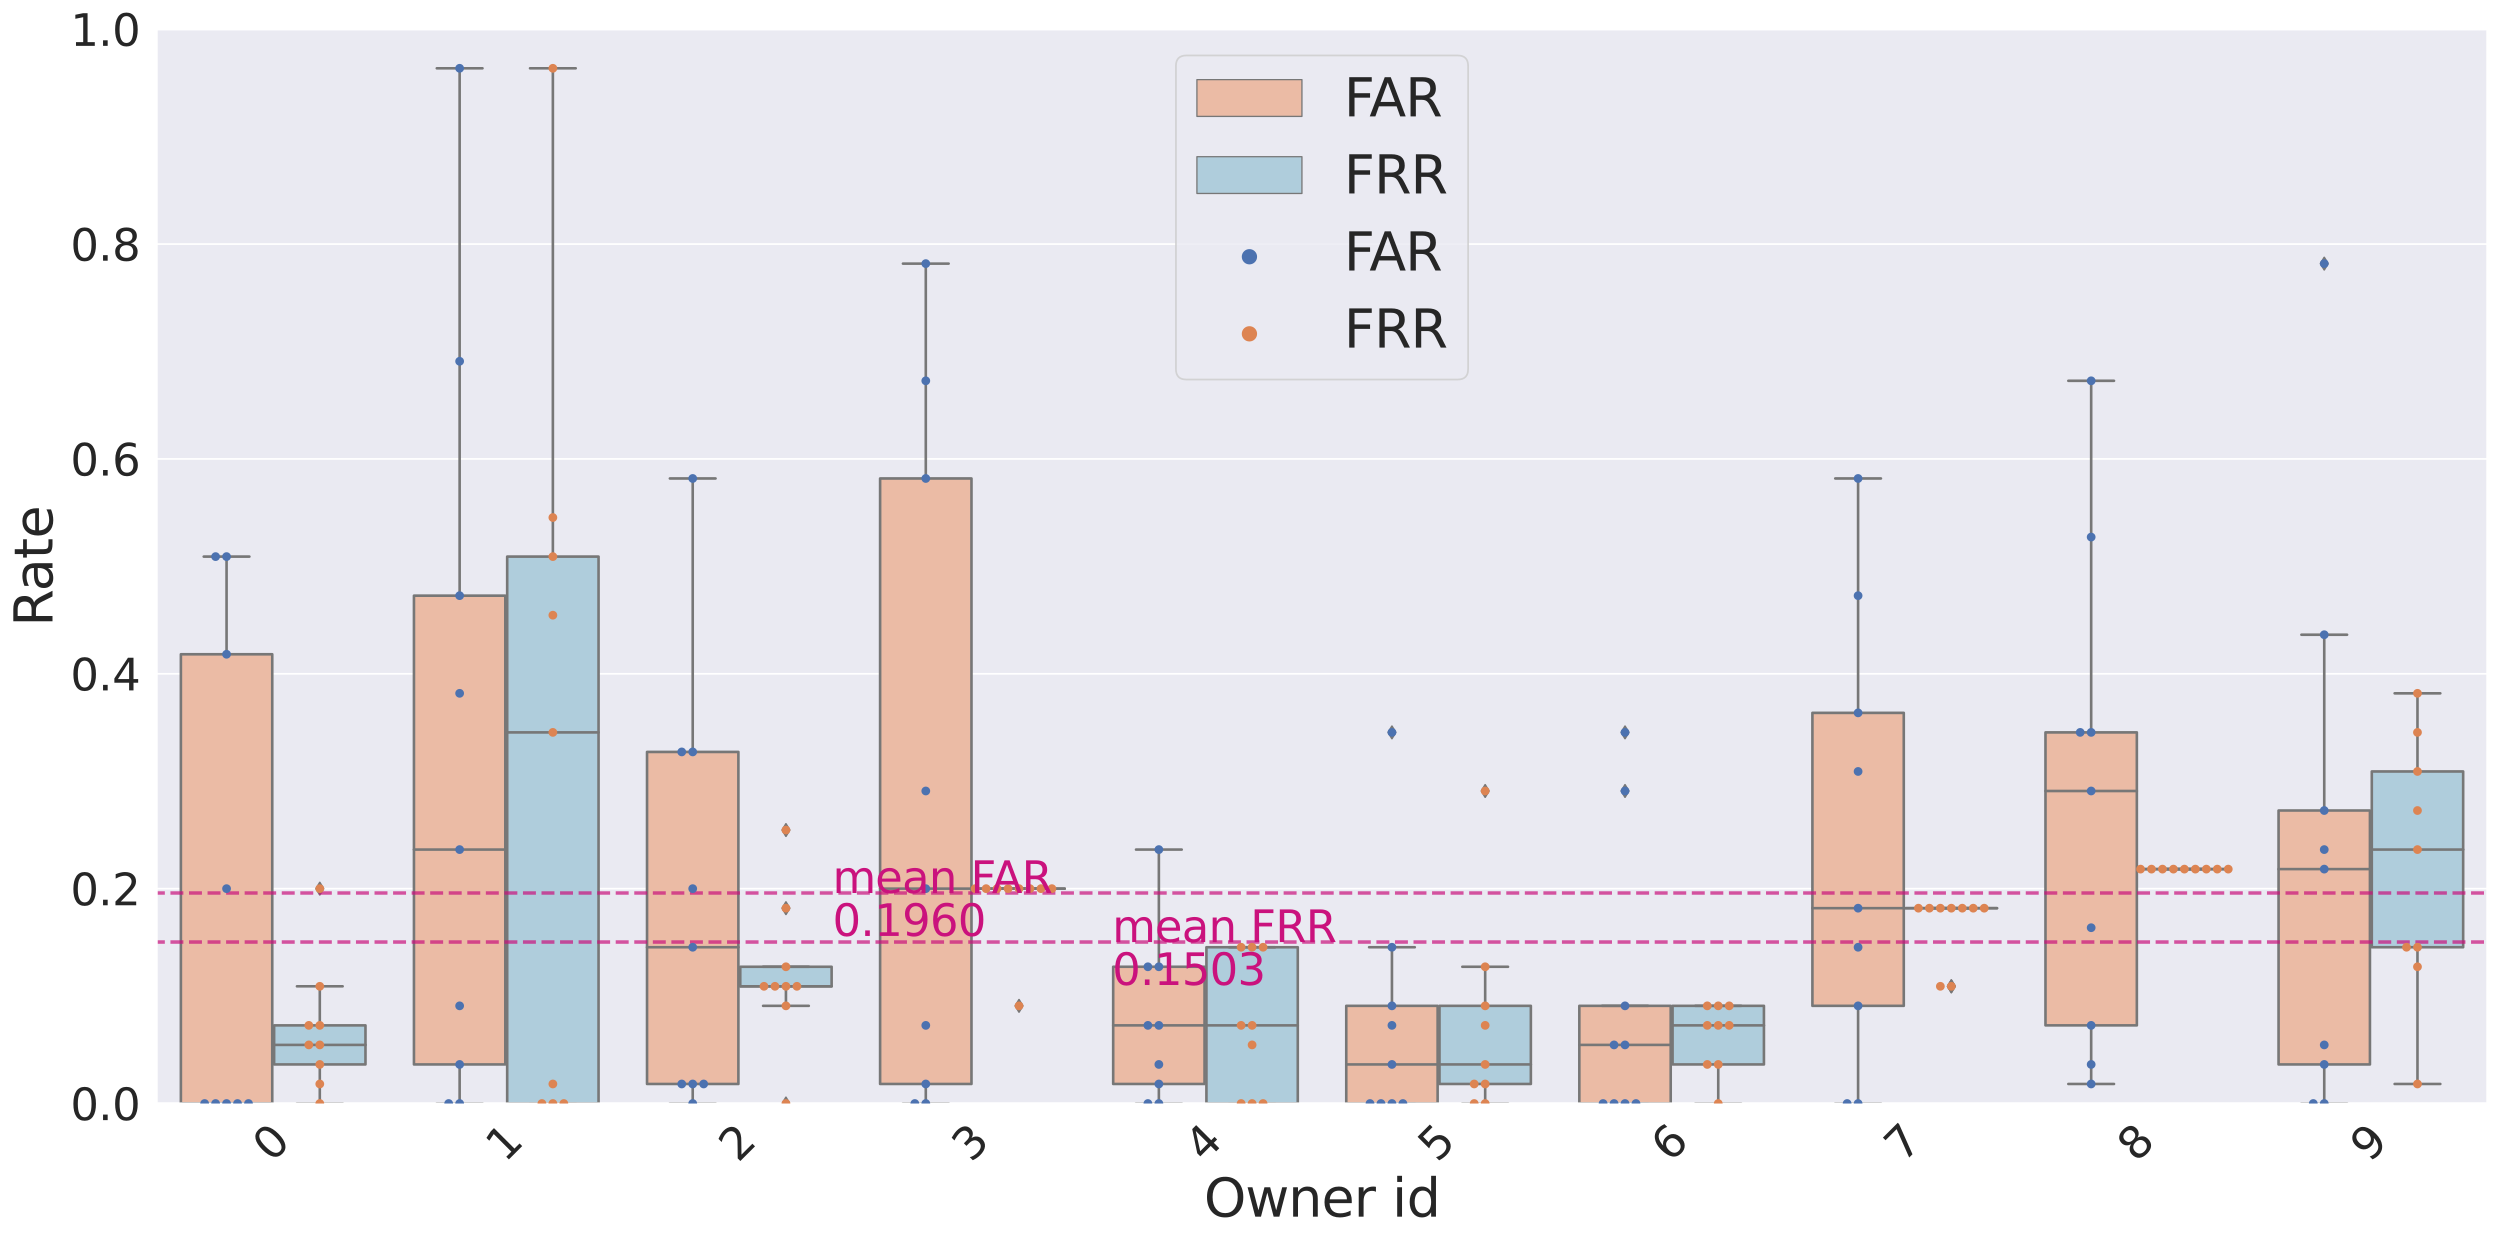 <?xml version="1.0" encoding="utf-8" standalone="no"?>
<!DOCTYPE svg PUBLIC "-//W3C//DTD SVG 1.1//EN"
  "http://www.w3.org/Graphics/SVG/1.1/DTD/svg11.dtd">
<svg xmlns:xlink="http://www.w3.org/1999/xlink" width="1428.322pt" height="708.555pt" viewBox="0 0 1428.322 708.555" xmlns="http://www.w3.org/2000/svg" version="1.1">
 <defs>
  <style type="text/css">*{stroke-linejoin: round; stroke-linecap: butt}</style>
 </defs>
 <g id="figure_1">
  <g id="patch_1">
   <path d="M 0 708.555 
L 1428.322 708.555 
L 1428.322 0 
L 0 0 
z
" style="fill: #ffffff"/>
  </g>
  <g id="axes_1">
   <g id="patch_2">
    <path d="M 89.492 630.464 
L 1421.122 630.464 
L 1421.122 16.698 
L 89.492 16.698 
z
" style="fill: #eaeaf2"/>
   </g>
   <g id="matplotlib.axis_1">
    <g id="xtick_1">
     <g id="text_1">
      <!-- 0 -->
      <g style="fill: #262626" transform="translate(155.328 664.644)rotate(-45)scale(0.25 -0.25)">
       <defs>
        <path id="DejaVuSans-30" d="M 2034 4250 
Q 1547 4250 1301 3770 
Q 1056 3291 1056 2328 
Q 1056 1369 1301 889 
Q 1547 409 2034 409 
Q 2525 409 2770 889 
Q 3016 1369 3016 2328 
Q 3016 3291 2770 3770 
Q 2525 4250 2034 4250 
z
M 2034 4750 
Q 2819 4750 3233 4129 
Q 3647 3509 3647 2328 
Q 3647 1150 3233 529 
Q 2819 -91 2034 -91 
Q 1250 -91 836 529 
Q 422 1150 422 2328 
Q 422 3509 836 4129 
Q 1250 4750 2034 4750 
z
" transform="scale(0.016)"/>
       </defs>
       <use xlink:href="#DejaVuSans-30"/>
      </g>
     </g>
    </g>
    <g id="xtick_2">
     <g id="text_2">
      <!-- 1 -->
      <g style="fill: #262626" transform="translate(288.491 664.644)rotate(-45)scale(0.25 -0.25)">
       <defs>
        <path id="DejaVuSans-31" d="M 794 531 
L 1825 531 
L 1825 4091 
L 703 3866 
L 703 4441 
L 1819 4666 
L 2450 4666 
L 2450 531 
L 3481 531 
L 3481 0 
L 794 0 
L 794 531 
z
" transform="scale(0.016)"/>
       </defs>
       <use xlink:href="#DejaVuSans-31"/>
      </g>
     </g>
    </g>
    <g id="xtick_3">
     <g id="text_3">
      <!-- 2 -->
      <g style="fill: #262626" transform="translate(421.654 664.644)rotate(-45)scale(0.25 -0.25)">
       <defs>
        <path id="DejaVuSans-32" d="M 1228 531 
L 3431 531 
L 3431 0 
L 469 0 
L 469 531 
Q 828 903 1448 1529 
Q 2069 2156 2228 2338 
Q 2531 2678 2651 2914 
Q 2772 3150 2772 3378 
Q 2772 3750 2511 3984 
Q 2250 4219 1831 4219 
Q 1534 4219 1204 4116 
Q 875 4013 500 3803 
L 500 4441 
Q 881 4594 1212 4672 
Q 1544 4750 1819 4750 
Q 2544 4750 2975 4387 
Q 3406 4025 3406 3419 
Q 3406 3131 3298 2873 
Q 3191 2616 2906 2266 
Q 2828 2175 2409 1742 
Q 1991 1309 1228 531 
z
" transform="scale(0.016)"/>
       </defs>
       <use xlink:href="#DejaVuSans-32"/>
      </g>
     </g>
    </g>
    <g id="xtick_4">
     <g id="text_4">
      <!-- 3 -->
      <g style="fill: #262626" transform="translate(554.817 664.644)rotate(-45)scale(0.25 -0.25)">
       <defs>
        <path id="DejaVuSans-33" d="M 2597 2516 
Q 3050 2419 3304 2112 
Q 3559 1806 3559 1356 
Q 3559 666 3084 287 
Q 2609 -91 1734 -91 
Q 1441 -91 1130 -33 
Q 819 25 488 141 
L 488 750 
Q 750 597 1062 519 
Q 1375 441 1716 441 
Q 2309 441 2620 675 
Q 2931 909 2931 1356 
Q 2931 1769 2642 2001 
Q 2353 2234 1838 2234 
L 1294 2234 
L 1294 2753 
L 1863 2753 
Q 2328 2753 2575 2939 
Q 2822 3125 2822 3475 
Q 2822 3834 2567 4026 
Q 2313 4219 1838 4219 
Q 1578 4219 1281 4162 
Q 984 4106 628 3988 
L 628 4550 
Q 988 4650 1302 4700 
Q 1616 4750 1894 4750 
Q 2613 4750 3031 4423 
Q 3450 4097 3450 3541 
Q 3450 3153 3228 2886 
Q 3006 2619 2597 2516 
z
" transform="scale(0.016)"/>
       </defs>
       <use xlink:href="#DejaVuSans-33"/>
      </g>
     </g>
    </g>
    <g id="xtick_5">
     <g id="text_5">
      <!-- 4 -->
      <g style="fill: #262626" transform="translate(687.98 664.644)rotate(-45)scale(0.25 -0.25)">
       <defs>
        <path id="DejaVuSans-34" d="M 2419 4116 
L 825 1625 
L 2419 1625 
L 2419 4116 
z
M 2253 4666 
L 3047 4666 
L 3047 1625 
L 3713 1625 
L 3713 1100 
L 3047 1100 
L 3047 0 
L 2419 0 
L 2419 1100 
L 313 1100 
L 313 1709 
L 2253 4666 
z
" transform="scale(0.016)"/>
       </defs>
       <use xlink:href="#DejaVuSans-34"/>
      </g>
     </g>
    </g>
    <g id="xtick_6">
     <g id="text_6">
      <!-- 5 -->
      <g style="fill: #262626" transform="translate(821.143 664.644)rotate(-45)scale(0.25 -0.25)">
       <defs>
        <path id="DejaVuSans-35" d="M 691 4666 
L 3169 4666 
L 3169 4134 
L 1269 4134 
L 1269 2991 
Q 1406 3038 1543 3061 
Q 1681 3084 1819 3084 
Q 2600 3084 3056 2656 
Q 3513 2228 3513 1497 
Q 3513 744 3044 326 
Q 2575 -91 1722 -91 
Q 1428 -91 1123 -41 
Q 819 9 494 109 
L 494 744 
Q 775 591 1075 516 
Q 1375 441 1709 441 
Q 2250 441 2565 725 
Q 2881 1009 2881 1497 
Q 2881 1984 2565 2268 
Q 2250 2553 1709 2553 
Q 1456 2553 1204 2497 
Q 953 2441 691 2322 
L 691 4666 
z
" transform="scale(0.016)"/>
       </defs>
       <use xlink:href="#DejaVuSans-35"/>
      </g>
     </g>
    </g>
    <g id="xtick_7">
     <g id="text_7">
      <!-- 6 -->
      <g style="fill: #262626" transform="translate(954.306 664.644)rotate(-45)scale(0.25 -0.25)">
       <defs>
        <path id="DejaVuSans-36" d="M 2113 2584 
Q 1688 2584 1439 2293 
Q 1191 2003 1191 1497 
Q 1191 994 1439 701 
Q 1688 409 2113 409 
Q 2538 409 2786 701 
Q 3034 994 3034 1497 
Q 3034 2003 2786 2293 
Q 2538 2584 2113 2584 
z
M 3366 4563 
L 3366 3988 
Q 3128 4100 2886 4159 
Q 2644 4219 2406 4219 
Q 1781 4219 1451 3797 
Q 1122 3375 1075 2522 
Q 1259 2794 1537 2939 
Q 1816 3084 2150 3084 
Q 2853 3084 3261 2657 
Q 3669 2231 3669 1497 
Q 3669 778 3244 343 
Q 2819 -91 2113 -91 
Q 1303 -91 875 529 
Q 447 1150 447 2328 
Q 447 3434 972 4092 
Q 1497 4750 2381 4750 
Q 2619 4750 2861 4703 
Q 3103 4656 3366 4563 
z
" transform="scale(0.016)"/>
       </defs>
       <use xlink:href="#DejaVuSans-36"/>
      </g>
     </g>
    </g>
    <g id="xtick_8">
     <g id="text_8">
      <!-- 7 -->
      <g style="fill: #262626" transform="translate(1087.469 664.644)rotate(-45)scale(0.25 -0.25)">
       <defs>
        <path id="DejaVuSans-37" d="M 525 4666 
L 3525 4666 
L 3525 4397 
L 1831 0 
L 1172 0 
L 2766 4134 
L 525 4134 
L 525 4666 
z
" transform="scale(0.016)"/>
       </defs>
       <use xlink:href="#DejaVuSans-37"/>
      </g>
     </g>
    </g>
    <g id="xtick_9">
     <g id="text_9">
      <!-- 8 -->
      <g style="fill: #262626" transform="translate(1220.632 664.644)rotate(-45)scale(0.25 -0.25)">
       <defs>
        <path id="DejaVuSans-38" d="M 2034 2216 
Q 1584 2216 1326 1975 
Q 1069 1734 1069 1313 
Q 1069 891 1326 650 
Q 1584 409 2034 409 
Q 2484 409 2743 651 
Q 3003 894 3003 1313 
Q 3003 1734 2745 1975 
Q 2488 2216 2034 2216 
z
M 1403 2484 
Q 997 2584 770 2862 
Q 544 3141 544 3541 
Q 544 4100 942 4425 
Q 1341 4750 2034 4750 
Q 2731 4750 3128 4425 
Q 3525 4100 3525 3541 
Q 3525 3141 3298 2862 
Q 3072 2584 2669 2484 
Q 3125 2378 3379 2068 
Q 3634 1759 3634 1313 
Q 3634 634 3220 271 
Q 2806 -91 2034 -91 
Q 1263 -91 848 271 
Q 434 634 434 1313 
Q 434 1759 690 2068 
Q 947 2378 1403 2484 
z
M 1172 3481 
Q 1172 3119 1398 2916 
Q 1625 2713 2034 2713 
Q 2441 2713 2670 2916 
Q 2900 3119 2900 3481 
Q 2900 3844 2670 4047 
Q 2441 4250 2034 4250 
Q 1625 4250 1398 4047 
Q 1172 3844 1172 3481 
z
" transform="scale(0.016)"/>
       </defs>
       <use xlink:href="#DejaVuSans-38"/>
      </g>
     </g>
    </g>
    <g id="xtick_10">
     <g id="text_10">
      <!-- 9 -->
      <g style="fill: #262626" transform="translate(1353.795 664.644)rotate(-45)scale(0.25 -0.25)">
       <defs>
        <path id="DejaVuSans-39" d="M 703 97 
L 703 672 
Q 941 559 1184 500 
Q 1428 441 1663 441 
Q 2288 441 2617 861 
Q 2947 1281 2994 2138 
Q 2813 1869 2534 1725 
Q 2256 1581 1919 1581 
Q 1219 1581 811 2004 
Q 403 2428 403 3163 
Q 403 3881 828 4315 
Q 1253 4750 1959 4750 
Q 2769 4750 3195 4129 
Q 3622 3509 3622 2328 
Q 3622 1225 3098 567 
Q 2575 -91 1691 -91 
Q 1453 -91 1209 -44 
Q 966 3 703 97 
z
M 1959 2075 
Q 2384 2075 2632 2365 
Q 2881 2656 2881 3163 
Q 2881 3666 2632 3958 
Q 2384 4250 1959 4250 
Q 1534 4250 1286 3958 
Q 1038 3666 1038 3163 
Q 1038 2656 1286 2365 
Q 1534 2075 1959 2075 
z
" transform="scale(0.016)"/>
       </defs>
       <use xlink:href="#DejaVuSans-39"/>
      </g>
     </g>
    </g>
    <g id="text_11">
     <!-- Owner id -->
     <g style="fill: #262626" transform="translate(687.873 695.116)scale(0.3 -0.3)">
      <defs>
       <path id="DejaVuSans-4f" d="M 2522 4238 
Q 1834 4238 1429 3725 
Q 1025 3213 1025 2328 
Q 1025 1447 1429 934 
Q 1834 422 2522 422 
Q 3209 422 3611 934 
Q 4013 1447 4013 2328 
Q 4013 3213 3611 3725 
Q 3209 4238 2522 4238 
z
M 2522 4750 
Q 3503 4750 4090 4092 
Q 4678 3434 4678 2328 
Q 4678 1225 4090 567 
Q 3503 -91 2522 -91 
Q 1538 -91 948 565 
Q 359 1222 359 2328 
Q 359 3434 948 4092 
Q 1538 4750 2522 4750 
z
" transform="scale(0.016)"/>
       <path id="DejaVuSans-77" d="M 269 3500 
L 844 3500 
L 1563 769 
L 2278 3500 
L 2956 3500 
L 3675 769 
L 4391 3500 
L 4966 3500 
L 4050 0 
L 3372 0 
L 2619 2869 
L 1863 0 
L 1184 0 
L 269 3500 
z
" transform="scale(0.016)"/>
       <path id="DejaVuSans-6e" d="M 3513 2113 
L 3513 0 
L 2938 0 
L 2938 2094 
Q 2938 2591 2744 2837 
Q 2550 3084 2163 3084 
Q 1697 3084 1428 2787 
Q 1159 2491 1159 1978 
L 1159 0 
L 581 0 
L 581 3500 
L 1159 3500 
L 1159 2956 
Q 1366 3272 1645 3428 
Q 1925 3584 2291 3584 
Q 2894 3584 3203 3211 
Q 3513 2838 3513 2113 
z
" transform="scale(0.016)"/>
       <path id="DejaVuSans-65" d="M 3597 1894 
L 3597 1613 
L 953 1613 
Q 991 1019 1311 708 
Q 1631 397 2203 397 
Q 2534 397 2845 478 
Q 3156 559 3463 722 
L 3463 178 
Q 3153 47 2828 -22 
Q 2503 -91 2169 -91 
Q 1331 -91 842 396 
Q 353 884 353 1716 
Q 353 2575 817 3079 
Q 1281 3584 2069 3584 
Q 2775 3584 3186 3129 
Q 3597 2675 3597 1894 
z
M 3022 2063 
Q 3016 2534 2758 2815 
Q 2500 3097 2075 3097 
Q 1594 3097 1305 2825 
Q 1016 2553 972 2059 
L 3022 2063 
z
" transform="scale(0.016)"/>
       <path id="DejaVuSans-72" d="M 2631 2963 
Q 2534 3019 2420 3045 
Q 2306 3072 2169 3072 
Q 1681 3072 1420 2755 
Q 1159 2438 1159 1844 
L 1159 0 
L 581 0 
L 581 3500 
L 1159 3500 
L 1159 2956 
Q 1341 3275 1631 3429 
Q 1922 3584 2338 3584 
Q 2397 3584 2469 3576 
Q 2541 3569 2628 3553 
L 2631 2963 
z
" transform="scale(0.016)"/>
       <path id="DejaVuSans-20" transform="scale(0.016)"/>
       <path id="DejaVuSans-69" d="M 603 3500 
L 1178 3500 
L 1178 0 
L 603 0 
L 603 3500 
z
M 603 4863 
L 1178 4863 
L 1178 4134 
L 603 4134 
L 603 4863 
z
" transform="scale(0.016)"/>
       <path id="DejaVuSans-64" d="M 2906 2969 
L 2906 4863 
L 3481 4863 
L 3481 0 
L 2906 0 
L 2906 525 
Q 2725 213 2448 61 
Q 2172 -91 1784 -91 
Q 1150 -91 751 415 
Q 353 922 353 1747 
Q 353 2572 751 3078 
Q 1150 3584 1784 3584 
Q 2172 3584 2448 3432 
Q 2725 3281 2906 2969 
z
M 947 1747 
Q 947 1113 1208 752 
Q 1469 391 1925 391 
Q 2381 391 2643 752 
Q 2906 1113 2906 1747 
Q 2906 2381 2643 2742 
Q 2381 3103 1925 3103 
Q 1469 3103 1208 2742 
Q 947 2381 947 1747 
z
" transform="scale(0.016)"/>
      </defs>
      <use xlink:href="#DejaVuSans-4f"/>
      <use xlink:href="#DejaVuSans-77" x="78.711"/>
      <use xlink:href="#DejaVuSans-6e" x="160.498"/>
      <use xlink:href="#DejaVuSans-65" x="223.877"/>
      <use xlink:href="#DejaVuSans-72" x="285.4"/>
      <use xlink:href="#DejaVuSans-20" x="326.514"/>
      <use xlink:href="#DejaVuSans-69" x="358.301"/>
      <use xlink:href="#DejaVuSans-64" x="386.084"/>
     </g>
    </g>
   </g>
   <g id="matplotlib.axis_2">
    <g id="ytick_1">
     <g id="line2d_1">
      <path d="M 89.492 630.464 
L 1421.122 630.464 
" clip-path="url(#pf732190917)" style="fill: none; stroke: #ffffff; stroke-linecap: round"/>
     </g>
     <g id="text_12">
      <!-- 0.0 -->
      <g style="fill: #262626" transform="translate(40.234 639.963)scale(0.25 -0.25)">
       <defs>
        <path id="DejaVuSans-2e" d="M 684 794 
L 1344 794 
L 1344 0 
L 684 0 
L 684 794 
z
" transform="scale(0.016)"/>
       </defs>
       <use xlink:href="#DejaVuSans-30"/>
       <use xlink:href="#DejaVuSans-2e" x="63.623"/>
       <use xlink:href="#DejaVuSans-30" x="95.41"/>
      </g>
     </g>
    </g>
    <g id="ytick_2">
     <g id="line2d_2">
      <path d="M 89.492 507.711 
L 1421.122 507.711 
" clip-path="url(#pf732190917)" style="fill: none; stroke: #ffffff; stroke-linecap: round"/>
     </g>
     <g id="text_13">
      <!-- 0.2 -->
      <g style="fill: #262626" transform="translate(40.234 517.209)scale(0.25 -0.25)">
       <use xlink:href="#DejaVuSans-30"/>
       <use xlink:href="#DejaVuSans-2e" x="63.623"/>
       <use xlink:href="#DejaVuSans-32" x="95.41"/>
      </g>
     </g>
    </g>
    <g id="ytick_3">
     <g id="line2d_3">
      <path d="M 89.492 384.958 
L 1421.122 384.958 
" clip-path="url(#pf732190917)" style="fill: none; stroke: #ffffff; stroke-linecap: round"/>
     </g>
     <g id="text_14">
      <!-- 0.4 -->
      <g style="fill: #262626" transform="translate(40.234 394.456)scale(0.25 -0.25)">
       <use xlink:href="#DejaVuSans-30"/>
       <use xlink:href="#DejaVuSans-2e" x="63.623"/>
       <use xlink:href="#DejaVuSans-34" x="95.41"/>
      </g>
     </g>
    </g>
    <g id="ytick_4">
     <g id="line2d_4">
      <path d="M 89.492 262.205 
L 1421.122 262.205 
" clip-path="url(#pf732190917)" style="fill: none; stroke: #ffffff; stroke-linecap: round"/>
     </g>
     <g id="text_15">
      <!-- 0.6 -->
      <g style="fill: #262626" transform="translate(40.234 271.703)scale(0.25 -0.25)">
       <use xlink:href="#DejaVuSans-30"/>
       <use xlink:href="#DejaVuSans-2e" x="63.623"/>
       <use xlink:href="#DejaVuSans-36" x="95.41"/>
      </g>
     </g>
    </g>
    <g id="ytick_5">
     <g id="line2d_5">
      <path d="M 89.492 139.451 
L 1421.122 139.451 
" clip-path="url(#pf732190917)" style="fill: none; stroke: #ffffff; stroke-linecap: round"/>
     </g>
     <g id="text_16">
      <!-- 0.8 -->
      <g style="fill: #262626" transform="translate(40.234 148.949)scale(0.25 -0.25)">
       <use xlink:href="#DejaVuSans-30"/>
       <use xlink:href="#DejaVuSans-2e" x="63.623"/>
       <use xlink:href="#DejaVuSans-38" x="95.41"/>
      </g>
     </g>
    </g>
    <g id="ytick_6">
     <g id="line2d_6">
      <path d="M 89.492 16.698 
L 1421.122 16.698 
" clip-path="url(#pf732190917)" style="fill: none; stroke: #ffffff; stroke-linecap: round"/>
     </g>
     <g id="text_17">
      <!-- 1.0 -->
      <g style="fill: #262626" transform="translate(40.234 26.196)scale(0.25 -0.25)">
       <use xlink:href="#DejaVuSans-31"/>
       <use xlink:href="#DejaVuSans-2e" x="63.623"/>
       <use xlink:href="#DejaVuSans-30" x="95.41"/>
      </g>
     </g>
    </g>
    <g id="text_18">
     <!-- Rate -->
     <g style="fill: #262626" transform="translate(29.995 357.969)rotate(-90)scale(0.3 -0.3)">
      <defs>
       <path id="DejaVuSans-52" d="M 2841 2188 
Q 3044 2119 3236 1894 
Q 3428 1669 3622 1275 
L 4263 0 
L 3584 0 
L 2988 1197 
Q 2756 1666 2539 1819 
Q 2322 1972 1947 1972 
L 1259 1972 
L 1259 0 
L 628 0 
L 628 4666 
L 2053 4666 
Q 2853 4666 3247 4331 
Q 3641 3997 3641 3322 
Q 3641 2881 3436 2590 
Q 3231 2300 2841 2188 
z
M 1259 4147 
L 1259 2491 
L 2053 2491 
Q 2509 2491 2742 2702 
Q 2975 2913 2975 3322 
Q 2975 3731 2742 3939 
Q 2509 4147 2053 4147 
L 1259 4147 
z
" transform="scale(0.016)"/>
       <path id="DejaVuSans-61" d="M 2194 1759 
Q 1497 1759 1228 1600 
Q 959 1441 959 1056 
Q 959 750 1161 570 
Q 1363 391 1709 391 
Q 2188 391 2477 730 
Q 2766 1069 2766 1631 
L 2766 1759 
L 2194 1759 
z
M 3341 1997 
L 3341 0 
L 2766 0 
L 2766 531 
Q 2569 213 2275 61 
Q 1981 -91 1556 -91 
Q 1019 -91 701 211 
Q 384 513 384 1019 
Q 384 1609 779 1909 
Q 1175 2209 1959 2209 
L 2766 2209 
L 2766 2266 
Q 2766 2663 2505 2880 
Q 2244 3097 1772 3097 
Q 1472 3097 1187 3025 
Q 903 2953 641 2809 
L 641 3341 
Q 956 3463 1253 3523 
Q 1550 3584 1831 3584 
Q 2591 3584 2966 3190 
Q 3341 2797 3341 1997 
z
" transform="scale(0.016)"/>
       <path id="DejaVuSans-74" d="M 1172 4494 
L 1172 3500 
L 2356 3500 
L 2356 3053 
L 1172 3053 
L 1172 1153 
Q 1172 725 1289 603 
Q 1406 481 1766 481 
L 2356 481 
L 2356 0 
L 1766 0 
Q 1100 0 847 248 
Q 594 497 594 1153 
L 594 3053 
L 172 3053 
L 172 3500 
L 594 3500 
L 594 4494 
L 1172 4494 
z
" transform="scale(0.016)"/>
      </defs>
      <use xlink:href="#DejaVuSans-52"/>
      <use xlink:href="#DejaVuSans-61" x="67.232"/>
      <use xlink:href="#DejaVuSans-74" x="128.512"/>
      <use xlink:href="#DejaVuSans-65" x="167.721"/>
     </g>
    </g>
   </g>
   <g id="patch_3">
    <path d="M 103.341 630.464 
L 155.541 630.464 
L 155.541 373.799 
L 103.341 373.799 
L 103.341 630.464 
z
" clip-path="url(#pf732190917)" style="fill: #ebbba5; stroke: #777777; stroke-width: 1.5; stroke-linejoin: miter"/>
   </g>
   <g id="patch_4">
    <path d="M 156.606 608.146 
L 208.806 608.146 
L 208.806 585.827 
L 156.606 585.827 
L 156.606 608.146 
z
" clip-path="url(#pf732190917)" style="fill: #afcddc; stroke: #777777; stroke-width: 1.5; stroke-linejoin: miter"/>
   </g>
   <g id="patch_5">
    <path d="M 236.504 608.146 
L 288.704 608.146 
L 288.704 340.32 
L 236.504 340.32 
L 236.504 608.146 
z
" clip-path="url(#pf732190917)" style="fill: #ebbba5; stroke: #777777; stroke-width: 1.5; stroke-linejoin: miter"/>
   </g>
   <g id="patch_6">
    <path d="M 289.769 630.464 
L 341.969 630.464 
L 341.969 318.002 
L 289.769 318.002 
L 289.769 630.464 
z
" clip-path="url(#pf732190917)" style="fill: #afcddc; stroke: #777777; stroke-width: 1.5; stroke-linejoin: miter"/>
   </g>
   <g id="patch_7">
    <path d="M 369.667 619.305 
L 421.867 619.305 
L 421.867 429.595 
L 369.667 429.595 
L 369.667 619.305 
z
" clip-path="url(#pf732190917)" style="fill: #ebbba5; stroke: #777777; stroke-width: 1.5; stroke-linejoin: miter"/>
   </g>
   <g id="patch_8">
    <path d="M 422.932 563.508 
L 475.132 563.508 
L 475.132 552.349 
L 422.932 552.349 
L 422.932 563.508 
z
" clip-path="url(#pf732190917)" style="fill: #afcddc; stroke: #777777; stroke-width: 1.5; stroke-linejoin: miter"/>
   </g>
   <g id="patch_9">
    <path d="M 502.83 619.305 
L 555.03 619.305 
L 555.03 273.364 
L 502.83 273.364 
L 502.83 619.305 
z
" clip-path="url(#pf732190917)" style="fill: #ebbba5; stroke: #777777; stroke-width: 1.5; stroke-linejoin: miter"/>
   </g>
   <g id="patch_10">
    <path d="M 556.095 507.711 
L 608.295 507.711 
L 608.295 507.711 
L 556.095 507.711 
L 556.095 507.711 
z
" clip-path="url(#pf732190917)" style="fill: #afcddc; stroke: #777777; stroke-width: 1.5; stroke-linejoin: miter"/>
   </g>
   <g id="patch_11">
    <path d="M 635.993 619.305 
L 688.193 619.305 
L 688.193 552.349 
L 635.993 552.349 
L 635.993 619.305 
z
" clip-path="url(#pf732190917)" style="fill: #ebbba5; stroke: #777777; stroke-width: 1.5; stroke-linejoin: miter"/>
   </g>
   <g id="patch_12">
    <path d="M 689.258 630.464 
L 741.458 630.464 
L 741.458 541.189 
L 689.258 541.189 
L 689.258 630.464 
z
" clip-path="url(#pf732190917)" style="fill: #afcddc; stroke: #777777; stroke-width: 1.5; stroke-linejoin: miter"/>
   </g>
   <g id="patch_13">
    <path d="M 769.156 630.464 
L 821.356 630.464 
L 821.356 574.668 
L 769.156 574.668 
L 769.156 630.464 
z
" clip-path="url(#pf732190917)" style="fill: #ebbba5; stroke: #777777; stroke-width: 1.5; stroke-linejoin: miter"/>
   </g>
   <g id="patch_14">
    <path d="M 822.421 619.305 
L 874.621 619.305 
L 874.621 574.668 
L 822.421 574.668 
L 822.421 619.305 
z
" clip-path="url(#pf732190917)" style="fill: #afcddc; stroke: #777777; stroke-width: 1.5; stroke-linejoin: miter"/>
   </g>
   <g id="patch_15">
    <path d="M 902.319 630.464 
L 954.519 630.464 
L 954.519 574.668 
L 902.319 574.668 
L 902.319 630.464 
z
" clip-path="url(#pf732190917)" style="fill: #ebbba5; stroke: #777777; stroke-width: 1.5; stroke-linejoin: miter"/>
   </g>
   <g id="patch_16">
    <path d="M 955.584 608.146 
L 1007.784 608.146 
L 1007.784 574.668 
L 955.584 574.668 
L 955.584 608.146 
z
" clip-path="url(#pf732190917)" style="fill: #afcddc; stroke: #777777; stroke-width: 1.5; stroke-linejoin: miter"/>
   </g>
   <g id="patch_17">
    <path d="M 1035.482 574.668 
L 1087.682 574.668 
L 1087.682 407.277 
L 1035.482 407.277 
L 1035.482 574.668 
z
" clip-path="url(#pf732190917)" style="fill: #ebbba5; stroke: #777777; stroke-width: 1.5; stroke-linejoin: miter"/>
   </g>
   <g id="patch_18">
    <path d="M 1088.747 518.871 
L 1140.947 518.871 
L 1140.947 518.871 
L 1088.747 518.871 
L 1088.747 518.871 
z
" clip-path="url(#pf732190917)" style="fill: #afcddc; stroke: #777777; stroke-width: 1.5; stroke-linejoin: miter"/>
   </g>
   <g id="patch_19">
    <path d="M 1168.645 585.827 
L 1220.845 585.827 
L 1220.845 418.436 
L 1168.645 418.436 
L 1168.645 585.827 
z
" clip-path="url(#pf732190917)" style="fill: #ebbba5; stroke: #777777; stroke-width: 1.5; stroke-linejoin: miter"/>
   </g>
   <g id="patch_20">
    <path d="M 1221.91 496.552 
L 1274.11 496.552 
L 1274.11 496.552 
L 1221.91 496.552 
L 1221.91 496.552 
z
" clip-path="url(#pf732190917)" style="fill: #afcddc; stroke: #777777; stroke-width: 1.5; stroke-linejoin: miter"/>
   </g>
   <g id="patch_21">
    <path d="M 1301.808 608.146 
L 1354.008 608.146 
L 1354.008 463.074 
L 1301.808 463.074 
L 1301.808 608.146 
z
" clip-path="url(#pf732190917)" style="fill: #ebbba5; stroke: #777777; stroke-width: 1.5; stroke-linejoin: miter"/>
   </g>
   <g id="patch_22">
    <path d="M 1355.073 541.189 
L 1407.273 541.189 
L 1407.273 440.755 
L 1355.073 440.755 
L 1355.073 541.189 
z
" clip-path="url(#pf732190917)" style="fill: #afcddc; stroke: #777777; stroke-width: 1.5; stroke-linejoin: miter"/>
   </g>
   <g id="patch_23">
    <path d="M 156.074 630.464 
L 156.074 630.464 
L 156.074 630.464 
L 156.074 630.464 
z
" clip-path="url(#pf732190917)" style="fill: #ebbba5; stroke: #777777; stroke-width: 0.75; stroke-linejoin: miter"/>
   </g>
   <g id="patch_24">
    <path d="M 156.074 630.464 
L 156.074 630.464 
L 156.074 630.464 
L 156.074 630.464 
z
" clip-path="url(#pf732190917)" style="fill: #afcddc; stroke: #777777; stroke-width: 0.75; stroke-linejoin: miter"/>
   </g>
   <g id="PathCollection_1"/>
   <g id="PathCollection_2"/>
   <g id="line2d_7">
    <path d="M 129.441 630.464 
L 129.441 630.464 
" clip-path="url(#pf732190917)" style="fill: none; stroke: #777777; stroke-width: 1.5; stroke-linecap: round"/>
   </g>
   <g id="line2d_8">
    <path d="M 129.441 373.799 
L 129.441 318.002 
" clip-path="url(#pf732190917)" style="fill: none; stroke: #777777; stroke-width: 1.5; stroke-linecap: round"/>
   </g>
   <g id="line2d_9">
    <path d="M 116.391 630.464 
L 142.491 630.464 
" clip-path="url(#pf732190917)" style="fill: none; stroke: #777777; stroke-width: 1.5; stroke-linecap: round"/>
   </g>
   <g id="line2d_10">
    <path d="M 116.391 318.002 
L 142.491 318.002 
" clip-path="url(#pf732190917)" style="fill: none; stroke: #777777; stroke-width: 1.5; stroke-linecap: round"/>
   </g>
   <g id="line2d_11"/>
   <g id="line2d_12">
    <path d="M 182.706 608.146 
L 182.706 630.464 
" clip-path="url(#pf732190917)" style="fill: none; stroke: #777777; stroke-width: 1.5; stroke-linecap: round"/>
   </g>
   <g id="line2d_13">
    <path d="M 182.706 585.827 
L 182.706 563.508 
" clip-path="url(#pf732190917)" style="fill: none; stroke: #777777; stroke-width: 1.5; stroke-linecap: round"/>
   </g>
   <g id="line2d_14">
    <path d="M 169.656 630.464 
L 195.756 630.464 
" clip-path="url(#pf732190917)" style="fill: none; stroke: #777777; stroke-width: 1.5; stroke-linecap: round"/>
   </g>
   <g id="line2d_15">
    <path d="M 169.656 563.508 
L 195.756 563.508 
" clip-path="url(#pf732190917)" style="fill: none; stroke: #777777; stroke-width: 1.5; stroke-linecap: round"/>
   </g>
   <g id="line2d_16">
    <defs>
     <path id="mba1f53e6f7" d="M -0 3.536 
L 2.121 0 
L -0 -3.536 
L -2.121 -0 
z
" style="stroke: #777777; stroke-linejoin: miter"/>
    </defs>
    <g clip-path="url(#pf732190917)">
     <use xlink:href="#mba1f53e6f7" x="182.706" y="507.711" style="fill: #777777; stroke: #777777; stroke-linejoin: miter"/>
    </g>
   </g>
   <g id="line2d_17">
    <path d="M 262.604 608.146 
L 262.604 630.464 
" clip-path="url(#pf732190917)" style="fill: none; stroke: #777777; stroke-width: 1.5; stroke-linecap: round"/>
   </g>
   <g id="line2d_18">
    <path d="M 262.604 340.32 
L 262.604 39.017 
" clip-path="url(#pf732190917)" style="fill: none; stroke: #777777; stroke-width: 1.5; stroke-linecap: round"/>
   </g>
   <g id="line2d_19">
    <path d="M 249.554 630.464 
L 275.654 630.464 
" clip-path="url(#pf732190917)" style="fill: none; stroke: #777777; stroke-width: 1.5; stroke-linecap: round"/>
   </g>
   <g id="line2d_20">
    <path d="M 249.554 39.017 
L 275.654 39.017 
" clip-path="url(#pf732190917)" style="fill: none; stroke: #777777; stroke-width: 1.5; stroke-linecap: round"/>
   </g>
   <g id="line2d_21"/>
   <g id="line2d_22">
    <path d="M 315.869 630.464 
L 315.869 630.464 
" clip-path="url(#pf732190917)" style="fill: none; stroke: #777777; stroke-width: 1.5; stroke-linecap: round"/>
   </g>
   <g id="line2d_23">
    <path d="M 315.869 318.002 
L 315.869 39.017 
" clip-path="url(#pf732190917)" style="fill: none; stroke: #777777; stroke-width: 1.5; stroke-linecap: round"/>
   </g>
   <g id="line2d_24">
    <path d="M 302.819 630.464 
L 328.919 630.464 
" clip-path="url(#pf732190917)" style="fill: none; stroke: #777777; stroke-width: 1.5; stroke-linecap: round"/>
   </g>
   <g id="line2d_25">
    <path d="M 302.819 39.017 
L 328.919 39.017 
" clip-path="url(#pf732190917)" style="fill: none; stroke: #777777; stroke-width: 1.5; stroke-linecap: round"/>
   </g>
   <g id="line2d_26"/>
   <g id="line2d_27">
    <path d="M 395.767 619.305 
L 395.767 630.464 
" clip-path="url(#pf732190917)" style="fill: none; stroke: #777777; stroke-width: 1.5; stroke-linecap: round"/>
   </g>
   <g id="line2d_28">
    <path d="M 395.767 429.595 
L 395.767 273.364 
" clip-path="url(#pf732190917)" style="fill: none; stroke: #777777; stroke-width: 1.5; stroke-linecap: round"/>
   </g>
   <g id="line2d_29">
    <path d="M 382.717 630.464 
L 408.817 630.464 
" clip-path="url(#pf732190917)" style="fill: none; stroke: #777777; stroke-width: 1.5; stroke-linecap: round"/>
   </g>
   <g id="line2d_30">
    <path d="M 382.717 273.364 
L 408.817 273.364 
" clip-path="url(#pf732190917)" style="fill: none; stroke: #777777; stroke-width: 1.5; stroke-linecap: round"/>
   </g>
   <g id="line2d_31"/>
   <g id="line2d_32">
    <path d="M 449.032 563.508 
L 449.032 574.668 
" clip-path="url(#pf732190917)" style="fill: none; stroke: #777777; stroke-width: 1.5; stroke-linecap: round"/>
   </g>
   <g id="line2d_33">
    <path d="M 449.032 552.349 
L 449.032 552.349 
" clip-path="url(#pf732190917)" style="fill: none; stroke: #777777; stroke-width: 1.5; stroke-linecap: round"/>
   </g>
   <g id="line2d_34">
    <path d="M 435.982 574.668 
L 462.082 574.668 
" clip-path="url(#pf732190917)" style="fill: none; stroke: #777777; stroke-width: 1.5; stroke-linecap: round"/>
   </g>
   <g id="line2d_35">
    <path d="M 435.982 552.349 
L 462.082 552.349 
" clip-path="url(#pf732190917)" style="fill: none; stroke: #777777; stroke-width: 1.5; stroke-linecap: round"/>
   </g>
   <g id="line2d_36">
    <g clip-path="url(#pf732190917)">
     <use xlink:href="#mba1f53e6f7" x="449.032" y="630.464" style="fill: #777777; stroke: #777777; stroke-linejoin: miter"/>
     <use xlink:href="#mba1f53e6f7" x="449.032" y="518.871" style="fill: #777777; stroke: #777777; stroke-linejoin: miter"/>
     <use xlink:href="#mba1f53e6f7" x="449.032" y="474.233" style="fill: #777777; stroke: #777777; stroke-linejoin: miter"/>
    </g>
   </g>
   <g id="line2d_37">
    <path d="M 528.93 619.305 
L 528.93 630.464 
" clip-path="url(#pf732190917)" style="fill: none; stroke: #777777; stroke-width: 1.5; stroke-linecap: round"/>
   </g>
   <g id="line2d_38">
    <path d="M 528.93 273.364 
L 528.93 150.611 
" clip-path="url(#pf732190917)" style="fill: none; stroke: #777777; stroke-width: 1.5; stroke-linecap: round"/>
   </g>
   <g id="line2d_39">
    <path d="M 515.88 630.464 
L 541.98 630.464 
" clip-path="url(#pf732190917)" style="fill: none; stroke: #777777; stroke-width: 1.5; stroke-linecap: round"/>
   </g>
   <g id="line2d_40">
    <path d="M 515.88 150.611 
L 541.98 150.611 
" clip-path="url(#pf732190917)" style="fill: none; stroke: #777777; stroke-width: 1.5; stroke-linecap: round"/>
   </g>
   <g id="line2d_41"/>
   <g id="line2d_42">
    <path d="M 582.195 507.711 
L 582.195 507.711 
" clip-path="url(#pf732190917)" style="fill: none; stroke: #777777; stroke-width: 1.5; stroke-linecap: round"/>
   </g>
   <g id="line2d_43">
    <path d="M 582.195 507.711 
L 582.195 507.711 
" clip-path="url(#pf732190917)" style="fill: none; stroke: #777777; stroke-width: 1.5; stroke-linecap: round"/>
   </g>
   <g id="line2d_44">
    <path d="M 569.145 507.711 
L 595.245 507.711 
" clip-path="url(#pf732190917)" style="fill: none; stroke: #777777; stroke-width: 1.5; stroke-linecap: round"/>
   </g>
   <g id="line2d_45">
    <path d="M 569.145 507.711 
L 595.245 507.711 
" clip-path="url(#pf732190917)" style="fill: none; stroke: #777777; stroke-width: 1.5; stroke-linecap: round"/>
   </g>
   <g id="line2d_46">
    <g clip-path="url(#pf732190917)">
     <use xlink:href="#mba1f53e6f7" x="582.195" y="574.668" style="fill: #777777; stroke: #777777; stroke-linejoin: miter"/>
    </g>
   </g>
   <g id="line2d_47">
    <path d="M 662.093 619.305 
L 662.093 630.464 
" clip-path="url(#pf732190917)" style="fill: none; stroke: #777777; stroke-width: 1.5; stroke-linecap: round"/>
   </g>
   <g id="line2d_48">
    <path d="M 662.093 552.349 
L 662.093 485.392 
" clip-path="url(#pf732190917)" style="fill: none; stroke: #777777; stroke-width: 1.5; stroke-linecap: round"/>
   </g>
   <g id="line2d_49">
    <path d="M 649.043 630.464 
L 675.143 630.464 
" clip-path="url(#pf732190917)" style="fill: none; stroke: #777777; stroke-width: 1.5; stroke-linecap: round"/>
   </g>
   <g id="line2d_50">
    <path d="M 649.043 485.392 
L 675.143 485.392 
" clip-path="url(#pf732190917)" style="fill: none; stroke: #777777; stroke-width: 1.5; stroke-linecap: round"/>
   </g>
   <g id="line2d_51"/>
   <g id="line2d_52">
    <path d="M 715.358 630.464 
L 715.358 630.464 
" clip-path="url(#pf732190917)" style="fill: none; stroke: #777777; stroke-width: 1.5; stroke-linecap: round"/>
   </g>
   <g id="line2d_53">
    <path d="M 715.358 541.189 
L 715.358 541.189 
" clip-path="url(#pf732190917)" style="fill: none; stroke: #777777; stroke-width: 1.5; stroke-linecap: round"/>
   </g>
   <g id="line2d_54">
    <path d="M 702.308 630.464 
L 728.408 630.464 
" clip-path="url(#pf732190917)" style="fill: none; stroke: #777777; stroke-width: 1.5; stroke-linecap: round"/>
   </g>
   <g id="line2d_55">
    <path d="M 702.308 541.189 
L 728.408 541.189 
" clip-path="url(#pf732190917)" style="fill: none; stroke: #777777; stroke-width: 1.5; stroke-linecap: round"/>
   </g>
   <g id="line2d_56"/>
   <g id="line2d_57">
    <path d="M 795.256 630.464 
L 795.256 630.464 
" clip-path="url(#pf732190917)" style="fill: none; stroke: #777777; stroke-width: 1.5; stroke-linecap: round"/>
   </g>
   <g id="line2d_58">
    <path d="M 795.256 574.668 
L 795.256 541.189 
" clip-path="url(#pf732190917)" style="fill: none; stroke: #777777; stroke-width: 1.5; stroke-linecap: round"/>
   </g>
   <g id="line2d_59">
    <path d="M 782.206 630.464 
L 808.306 630.464 
" clip-path="url(#pf732190917)" style="fill: none; stroke: #777777; stroke-width: 1.5; stroke-linecap: round"/>
   </g>
   <g id="line2d_60">
    <path d="M 782.206 541.189 
L 808.306 541.189 
" clip-path="url(#pf732190917)" style="fill: none; stroke: #777777; stroke-width: 1.5; stroke-linecap: round"/>
   </g>
   <g id="line2d_61">
    <g clip-path="url(#pf732190917)">
     <use xlink:href="#mba1f53e6f7" x="795.256" y="418.436" style="fill: #777777; stroke: #777777; stroke-linejoin: miter"/>
    </g>
   </g>
   <g id="line2d_62">
    <path d="M 848.521 619.305 
L 848.521 630.464 
" clip-path="url(#pf732190917)" style="fill: none; stroke: #777777; stroke-width: 1.5; stroke-linecap: round"/>
   </g>
   <g id="line2d_63">
    <path d="M 848.521 574.668 
L 848.521 552.349 
" clip-path="url(#pf732190917)" style="fill: none; stroke: #777777; stroke-width: 1.5; stroke-linecap: round"/>
   </g>
   <g id="line2d_64">
    <path d="M 835.471 630.464 
L 861.571 630.464 
" clip-path="url(#pf732190917)" style="fill: none; stroke: #777777; stroke-width: 1.5; stroke-linecap: round"/>
   </g>
   <g id="line2d_65">
    <path d="M 835.471 552.349 
L 861.571 552.349 
" clip-path="url(#pf732190917)" style="fill: none; stroke: #777777; stroke-width: 1.5; stroke-linecap: round"/>
   </g>
   <g id="line2d_66">
    <g clip-path="url(#pf732190917)">
     <use xlink:href="#mba1f53e6f7" x="848.521" y="451.914" style="fill: #777777; stroke: #777777; stroke-linejoin: miter"/>
    </g>
   </g>
   <g id="line2d_67">
    <path d="M 928.419 630.464 
L 928.419 630.464 
" clip-path="url(#pf732190917)" style="fill: none; stroke: #777777; stroke-width: 1.5; stroke-linecap: round"/>
   </g>
   <g id="line2d_68">
    <path d="M 928.419 574.668 
L 928.419 574.668 
" clip-path="url(#pf732190917)" style="fill: none; stroke: #777777; stroke-width: 1.5; stroke-linecap: round"/>
   </g>
   <g id="line2d_69">
    <path d="M 915.369 630.464 
L 941.469 630.464 
" clip-path="url(#pf732190917)" style="fill: none; stroke: #777777; stroke-width: 1.5; stroke-linecap: round"/>
   </g>
   <g id="line2d_70">
    <path d="M 915.369 574.668 
L 941.469 574.668 
" clip-path="url(#pf732190917)" style="fill: none; stroke: #777777; stroke-width: 1.5; stroke-linecap: round"/>
   </g>
   <g id="line2d_71">
    <g clip-path="url(#pf732190917)">
     <use xlink:href="#mba1f53e6f7" x="928.419" y="451.914" style="fill: #777777; stroke: #777777; stroke-linejoin: miter"/>
     <use xlink:href="#mba1f53e6f7" x="928.419" y="418.436" style="fill: #777777; stroke: #777777; stroke-linejoin: miter"/>
    </g>
   </g>
   <g id="line2d_72">
    <path d="M 981.684 608.146 
L 981.684 630.464 
" clip-path="url(#pf732190917)" style="fill: none; stroke: #777777; stroke-width: 1.5; stroke-linecap: round"/>
   </g>
   <g id="line2d_73">
    <path d="M 981.684 574.668 
L 981.684 574.668 
" clip-path="url(#pf732190917)" style="fill: none; stroke: #777777; stroke-width: 1.5; stroke-linecap: round"/>
   </g>
   <g id="line2d_74">
    <path d="M 968.634 630.464 
L 994.734 630.464 
" clip-path="url(#pf732190917)" style="fill: none; stroke: #777777; stroke-width: 1.5; stroke-linecap: round"/>
   </g>
   <g id="line2d_75">
    <path d="M 968.634 574.668 
L 994.734 574.668 
" clip-path="url(#pf732190917)" style="fill: none; stroke: #777777; stroke-width: 1.5; stroke-linecap: round"/>
   </g>
   <g id="line2d_76"/>
   <g id="line2d_77">
    <path d="M 1061.582 574.668 
L 1061.582 630.464 
" clip-path="url(#pf732190917)" style="fill: none; stroke: #777777; stroke-width: 1.5; stroke-linecap: round"/>
   </g>
   <g id="line2d_78">
    <path d="M 1061.582 407.277 
L 1061.582 273.364 
" clip-path="url(#pf732190917)" style="fill: none; stroke: #777777; stroke-width: 1.5; stroke-linecap: round"/>
   </g>
   <g id="line2d_79">
    <path d="M 1048.532 630.464 
L 1074.632 630.464 
" clip-path="url(#pf732190917)" style="fill: none; stroke: #777777; stroke-width: 1.5; stroke-linecap: round"/>
   </g>
   <g id="line2d_80">
    <path d="M 1048.532 273.364 
L 1074.632 273.364 
" clip-path="url(#pf732190917)" style="fill: none; stroke: #777777; stroke-width: 1.5; stroke-linecap: round"/>
   </g>
   <g id="line2d_81"/>
   <g id="line2d_82">
    <path d="M 1114.847 518.871 
L 1114.847 518.871 
" clip-path="url(#pf732190917)" style="fill: none; stroke: #777777; stroke-width: 1.5; stroke-linecap: round"/>
   </g>
   <g id="line2d_83">
    <path d="M 1114.847 518.871 
L 1114.847 518.871 
" clip-path="url(#pf732190917)" style="fill: none; stroke: #777777; stroke-width: 1.5; stroke-linecap: round"/>
   </g>
   <g id="line2d_84">
    <path d="M 1101.797 518.871 
L 1127.897 518.871 
" clip-path="url(#pf732190917)" style="fill: none; stroke: #777777; stroke-width: 1.5; stroke-linecap: round"/>
   </g>
   <g id="line2d_85">
    <path d="M 1101.797 518.871 
L 1127.897 518.871 
" clip-path="url(#pf732190917)" style="fill: none; stroke: #777777; stroke-width: 1.5; stroke-linecap: round"/>
   </g>
   <g id="line2d_86">
    <g clip-path="url(#pf732190917)">
     <use xlink:href="#mba1f53e6f7" x="1114.847" y="563.508" style="fill: #777777; stroke: #777777; stroke-linejoin: miter"/>
     <use xlink:href="#mba1f53e6f7" x="1114.847" y="563.508" style="fill: #777777; stroke: #777777; stroke-linejoin: miter"/>
    </g>
   </g>
   <g id="line2d_87">
    <path d="M 1194.745 585.827 
L 1194.745 619.305 
" clip-path="url(#pf732190917)" style="fill: none; stroke: #777777; stroke-width: 1.5; stroke-linecap: round"/>
   </g>
   <g id="line2d_88">
    <path d="M 1194.745 418.436 
L 1194.745 217.567 
" clip-path="url(#pf732190917)" style="fill: none; stroke: #777777; stroke-width: 1.5; stroke-linecap: round"/>
   </g>
   <g id="line2d_89">
    <path d="M 1181.695 619.305 
L 1207.795 619.305 
" clip-path="url(#pf732190917)" style="fill: none; stroke: #777777; stroke-width: 1.5; stroke-linecap: round"/>
   </g>
   <g id="line2d_90">
    <path d="M 1181.695 217.567 
L 1207.795 217.567 
" clip-path="url(#pf732190917)" style="fill: none; stroke: #777777; stroke-width: 1.5; stroke-linecap: round"/>
   </g>
   <g id="line2d_91"/>
   <g id="line2d_92">
    <path d="M 1248.01 496.552 
L 1248.01 496.552 
" clip-path="url(#pf732190917)" style="fill: none; stroke: #777777; stroke-width: 1.5; stroke-linecap: round"/>
   </g>
   <g id="line2d_93">
    <path d="M 1248.01 496.552 
L 1248.01 496.552 
" clip-path="url(#pf732190917)" style="fill: none; stroke: #777777; stroke-width: 1.5; stroke-linecap: round"/>
   </g>
   <g id="line2d_94">
    <path d="M 1234.96 496.552 
L 1261.06 496.552 
" clip-path="url(#pf732190917)" style="fill: none; stroke: #777777; stroke-width: 1.5; stroke-linecap: round"/>
   </g>
   <g id="line2d_95">
    <path d="M 1234.96 496.552 
L 1261.06 496.552 
" clip-path="url(#pf732190917)" style="fill: none; stroke: #777777; stroke-width: 1.5; stroke-linecap: round"/>
   </g>
   <g id="line2d_96"/>
   <g id="line2d_97">
    <path d="M 1327.908 608.146 
L 1327.908 630.464 
" clip-path="url(#pf732190917)" style="fill: none; stroke: #777777; stroke-width: 1.5; stroke-linecap: round"/>
   </g>
   <g id="line2d_98">
    <path d="M 1327.908 463.074 
L 1327.908 362.639 
" clip-path="url(#pf732190917)" style="fill: none; stroke: #777777; stroke-width: 1.5; stroke-linecap: round"/>
   </g>
   <g id="line2d_99">
    <path d="M 1314.858 630.464 
L 1340.958 630.464 
" clip-path="url(#pf732190917)" style="fill: none; stroke: #777777; stroke-width: 1.5; stroke-linecap: round"/>
   </g>
   <g id="line2d_100">
    <path d="M 1314.858 362.639 
L 1340.958 362.639 
" clip-path="url(#pf732190917)" style="fill: none; stroke: #777777; stroke-width: 1.5; stroke-linecap: round"/>
   </g>
   <g id="line2d_101">
    <g clip-path="url(#pf732190917)">
     <use xlink:href="#mba1f53e6f7" x="1327.908" y="150.611" style="fill: #777777; stroke: #777777; stroke-linejoin: miter"/>
    </g>
   </g>
   <g id="line2d_102">
    <path d="M 1381.173 541.189 
L 1381.173 619.305 
" clip-path="url(#pf732190917)" style="fill: none; stroke: #777777; stroke-width: 1.5; stroke-linecap: round"/>
   </g>
   <g id="line2d_103">
    <path d="M 1381.173 440.755 
L 1381.173 396.117 
" clip-path="url(#pf732190917)" style="fill: none; stroke: #777777; stroke-width: 1.5; stroke-linecap: round"/>
   </g>
   <g id="line2d_104">
    <path d="M 1368.123 619.305 
L 1394.223 619.305 
" clip-path="url(#pf732190917)" style="fill: none; stroke: #777777; stroke-width: 1.5; stroke-linecap: round"/>
   </g>
   <g id="line2d_105">
    <path d="M 1368.123 396.117 
L 1394.223 396.117 
" clip-path="url(#pf732190917)" style="fill: none; stroke: #777777; stroke-width: 1.5; stroke-linecap: round"/>
   </g>
   <g id="line2d_106"/>
   <g id="line2d_107">
    <path d="M 76.176 510.191 
L 1429.322 510.191 
" clip-path="url(#pf732190917)" style="fill: none; stroke-dasharray: 7.4,3.2; stroke-dashoffset: 0; stroke: #ca127d; stroke-opacity: 0.7; stroke-width: 2"/>
   </g>
   <g id="line2d_108">
    <path d="M 76.176 538.214 
L 1429.322 538.214 
" clip-path="url(#pf732190917)" style="fill: none; stroke-dasharray: 7.4,3.2; stroke-dashoffset: 0; stroke: #ca127d; stroke-opacity: 0.7; stroke-width: 2"/>
   </g>
   <g id="line2d_109">
    <path d="M 103.341 630.464 
L 155.541 630.464 
" clip-path="url(#pf732190917)" style="fill: none; stroke: #777777; stroke-width: 1.5; stroke-linecap: round"/>
   </g>
   <g id="line2d_110">
    <path d="M 156.606 596.986 
L 208.806 596.986 
" clip-path="url(#pf732190917)" style="fill: none; stroke: #777777; stroke-width: 1.5; stroke-linecap: round"/>
   </g>
   <g id="line2d_111">
    <path d="M 236.504 485.392 
L 288.704 485.392 
" clip-path="url(#pf732190917)" style="fill: none; stroke: #777777; stroke-width: 1.5; stroke-linecap: round"/>
   </g>
   <g id="line2d_112">
    <path d="M 289.769 418.436 
L 341.969 418.436 
" clip-path="url(#pf732190917)" style="fill: none; stroke: #777777; stroke-width: 1.5; stroke-linecap: round"/>
   </g>
   <g id="line2d_113">
    <path d="M 369.667 541.189 
L 421.867 541.189 
" clip-path="url(#pf732190917)" style="fill: none; stroke: #777777; stroke-width: 1.5; stroke-linecap: round"/>
   </g>
   <g id="line2d_114">
    <path d="M 422.932 563.508 
L 475.132 563.508 
" clip-path="url(#pf732190917)" style="fill: none; stroke: #777777; stroke-width: 1.5; stroke-linecap: round"/>
   </g>
   <g id="line2d_115">
    <path d="M 502.83 507.711 
L 555.03 507.711 
" clip-path="url(#pf732190917)" style="fill: none; stroke: #777777; stroke-width: 1.5; stroke-linecap: round"/>
   </g>
   <g id="line2d_116">
    <path d="M 556.095 507.711 
L 608.295 507.711 
" clip-path="url(#pf732190917)" style="fill: none; stroke: #777777; stroke-width: 1.5; stroke-linecap: round"/>
   </g>
   <g id="line2d_117">
    <path d="M 635.993 585.827 
L 688.193 585.827 
" clip-path="url(#pf732190917)" style="fill: none; stroke: #777777; stroke-width: 1.5; stroke-linecap: round"/>
   </g>
   <g id="line2d_118">
    <path d="M 689.258 585.827 
L 741.458 585.827 
" clip-path="url(#pf732190917)" style="fill: none; stroke: #777777; stroke-width: 1.5; stroke-linecap: round"/>
   </g>
   <g id="line2d_119">
    <path d="M 769.156 608.146 
L 821.356 608.146 
" clip-path="url(#pf732190917)" style="fill: none; stroke: #777777; stroke-width: 1.5; stroke-linecap: round"/>
   </g>
   <g id="line2d_120">
    <path d="M 822.421 608.146 
L 874.621 608.146 
" clip-path="url(#pf732190917)" style="fill: none; stroke: #777777; stroke-width: 1.5; stroke-linecap: round"/>
   </g>
   <g id="line2d_121">
    <path d="M 902.319 596.986 
L 954.519 596.986 
" clip-path="url(#pf732190917)" style="fill: none; stroke: #777777; stroke-width: 1.5; stroke-linecap: round"/>
   </g>
   <g id="line2d_122">
    <path d="M 955.584 585.827 
L 1007.784 585.827 
" clip-path="url(#pf732190917)" style="fill: none; stroke: #777777; stroke-width: 1.5; stroke-linecap: round"/>
   </g>
   <g id="line2d_123">
    <path d="M 1035.482 518.871 
L 1087.682 518.871 
" clip-path="url(#pf732190917)" style="fill: none; stroke: #777777; stroke-width: 1.5; stroke-linecap: round"/>
   </g>
   <g id="line2d_124">
    <path d="M 1088.747 518.871 
L 1140.947 518.871 
" clip-path="url(#pf732190917)" style="fill: none; stroke: #777777; stroke-width: 1.5; stroke-linecap: round"/>
   </g>
   <g id="line2d_125">
    <path d="M 1168.645 451.914 
L 1220.845 451.914 
" clip-path="url(#pf732190917)" style="fill: none; stroke: #777777; stroke-width: 1.5; stroke-linecap: round"/>
   </g>
   <g id="line2d_126">
    <path d="M 1221.91 496.552 
L 1274.11 496.552 
" clip-path="url(#pf732190917)" style="fill: none; stroke: #777777; stroke-width: 1.5; stroke-linecap: round"/>
   </g>
   <g id="line2d_127">
    <path d="M 1301.808 496.552 
L 1354.008 496.552 
" clip-path="url(#pf732190917)" style="fill: none; stroke: #777777; stroke-width: 1.5; stroke-linecap: round"/>
   </g>
   <g id="line2d_128">
    <path d="M 1355.073 485.392 
L 1407.273 485.392 
" clip-path="url(#pf732190917)" style="fill: none; stroke: #777777; stroke-width: 1.5; stroke-linecap: round"/>
   </g>
   <g id="patch_25">
    <path d="M 89.492 630.464 
L 89.492 16.698 
" style="fill: none; stroke: #ffffff; stroke-width: 1.25; stroke-linejoin: miter; stroke-linecap: square"/>
   </g>
   <g id="patch_26">
    <path d="M 1421.122 630.464 
L 1421.122 16.698 
" style="fill: none; stroke: #ffffff; stroke-width: 1.25; stroke-linejoin: miter; stroke-linecap: square"/>
   </g>
   <g id="patch_27">
    <path d="M 89.492 630.464 
L 1421.122 630.464 
" style="fill: none; stroke: #ffffff; stroke-width: 1.25; stroke-linejoin: miter; stroke-linecap: square"/>
   </g>
   <g id="patch_28">
    <path d="M 89.492 16.698 
L 1421.122 16.698 
" style="fill: none; stroke: #ffffff; stroke-width: 1.25; stroke-linejoin: miter; stroke-linecap: square"/>
   </g>
   <g id="PathCollection_3">
    <defs>
     <path id="C0_0_fec60c2873" d="M 0 2.5 
C 0.663 2.5 1.299 2.237 1.768 1.768 
C 2.237 1.299 2.5 0.663 2.5 -0 
C 2.5 -0.663 2.237 -1.299 1.768 -1.768 
C 1.299 -2.237 0.663 -2.5 0 -2.5 
C -0.663 -2.5 -1.299 -2.237 -1.768 -1.768 
C -2.237 -1.299 -2.5 -0.663 -2.5 0 
C -2.5 0.663 -2.237 1.299 -1.768 1.768 
C -1.299 2.237 -0.663 2.5 0 2.5 
z
"/>
    </defs>
    <g clip-path="url(#pf732190917)">
     <use xlink:href="#C0_0_fec60c2873" x="129.441" y="630.464" style="fill: #4c72b0"/>
    </g>
    <g clip-path="url(#pf732190917)">
     <use xlink:href="#C0_0_fec60c2873" x="123.177" y="630.464" style="fill: #4c72b0"/>
    </g>
    <g clip-path="url(#pf732190917)">
     <use xlink:href="#C0_0_fec60c2873" x="135.705" y="630.464" style="fill: #4c72b0"/>
    </g>
    <g clip-path="url(#pf732190917)">
     <use xlink:href="#C0_0_fec60c2873" x="116.912" y="630.464" style="fill: #4c72b0"/>
    </g>
    <g clip-path="url(#pf732190917)">
     <use xlink:href="#C0_0_fec60c2873" x="141.97" y="630.464" style="fill: #4c72b0"/>
    </g>
    <g clip-path="url(#pf732190917)">
     <use xlink:href="#C0_0_fec60c2873" x="129.441" y="507.711" style="fill: #4c72b0"/>
    </g>
    <g clip-path="url(#pf732190917)">
     <use xlink:href="#C0_0_fec60c2873" x="129.441" y="373.799" style="fill: #4c72b0"/>
    </g>
    <g clip-path="url(#pf732190917)">
     <use xlink:href="#C0_0_fec60c2873" x="129.441" y="318.002" style="fill: #4c72b0"/>
    </g>
    <g clip-path="url(#pf732190917)">
     <use xlink:href="#C0_0_fec60c2873" x="123.177" y="318.002" style="fill: #4c72b0"/>
    </g>
   </g>
   <g id="PathCollection_4">
    <defs>
     <path id="C1_0_9bccb63305" d="M 0 2.5 
C 0.663 2.5 1.299 2.237 1.768 1.768 
C 2.237 1.299 2.5 0.663 2.5 -0 
C 2.5 -0.663 2.237 -1.299 1.768 -1.768 
C 1.299 -2.237 0.663 -2.5 0 -2.5 
C -0.663 -2.5 -1.299 -2.237 -1.768 -1.768 
C -2.237 -1.299 -2.5 -0.663 -2.5 0 
C -2.5 0.663 -2.237 1.299 -1.768 1.768 
C -1.299 2.237 -0.663 2.5 0 2.5 
z
"/>
    </defs>
    <g clip-path="url(#pf732190917)">
     <use xlink:href="#C1_0_9bccb63305" x="182.706" y="630.464" style="fill: #dd8452"/>
    </g>
    <g clip-path="url(#pf732190917)">
     <use xlink:href="#C1_0_9bccb63305" x="182.706" y="619.305" style="fill: #dd8452"/>
    </g>
    <g clip-path="url(#pf732190917)">
     <use xlink:href="#C1_0_9bccb63305" x="182.706" y="608.146" style="fill: #dd8452"/>
    </g>
    <g clip-path="url(#pf732190917)">
     <use xlink:href="#C1_0_9bccb63305" x="182.706" y="596.986" style="fill: #dd8452"/>
    </g>
    <g clip-path="url(#pf732190917)">
     <use xlink:href="#C1_0_9bccb63305" x="176.442" y="596.986" style="fill: #dd8452"/>
    </g>
    <g clip-path="url(#pf732190917)">
     <use xlink:href="#C1_0_9bccb63305" x="182.706" y="585.827" style="fill: #dd8452"/>
    </g>
    <g clip-path="url(#pf732190917)">
     <use xlink:href="#C1_0_9bccb63305" x="176.442" y="585.827" style="fill: #dd8452"/>
    </g>
    <g clip-path="url(#pf732190917)">
     <use xlink:href="#C1_0_9bccb63305" x="182.706" y="563.508" style="fill: #dd8452"/>
    </g>
    <g clip-path="url(#pf732190917)">
     <use xlink:href="#C1_0_9bccb63305" x="182.706" y="507.711" style="fill: #dd8452"/>
    </g>
   </g>
   <g id="PathCollection_5">
    <defs>
     <path id="C2_0_f06bc205ac" d="M 0 2.5 
C 0.663 2.5 1.299 2.237 1.768 1.768 
C 2.237 1.299 2.5 0.663 2.5 -0 
C 2.5 -0.663 2.237 -1.299 1.768 -1.768 
C 1.299 -2.237 0.663 -2.5 0 -2.5 
C -0.663 -2.5 -1.299 -2.237 -1.768 -1.768 
C -2.237 -1.299 -2.5 -0.663 -2.5 0 
C -2.5 0.663 -2.237 1.299 -1.768 1.768 
C -1.299 2.237 -0.663 2.5 0 2.5 
z
"/>
    </defs>
    <g clip-path="url(#pf732190917)">
     <use xlink:href="#C2_0_f06bc205ac" x="262.604" y="630.464" style="fill: #4c72b0"/>
    </g>
    <g clip-path="url(#pf732190917)">
     <use xlink:href="#C2_0_f06bc205ac" x="256.34" y="630.464" style="fill: #4c72b0"/>
    </g>
    <g clip-path="url(#pf732190917)">
     <use xlink:href="#C2_0_f06bc205ac" x="262.604" y="608.146" style="fill: #4c72b0"/>
    </g>
    <g clip-path="url(#pf732190917)">
     <use xlink:href="#C2_0_f06bc205ac" x="262.604" y="574.668" style="fill: #4c72b0"/>
    </g>
    <g clip-path="url(#pf732190917)">
     <use xlink:href="#C2_0_f06bc205ac" x="262.604" y="485.392" style="fill: #4c72b0"/>
    </g>
    <g clip-path="url(#pf732190917)">
     <use xlink:href="#C2_0_f06bc205ac" x="262.604" y="396.117" style="fill: #4c72b0"/>
    </g>
    <g clip-path="url(#pf732190917)">
     <use xlink:href="#C2_0_f06bc205ac" x="262.604" y="340.32" style="fill: #4c72b0"/>
    </g>
    <g clip-path="url(#pf732190917)">
     <use xlink:href="#C2_0_f06bc205ac" x="262.604" y="206.408" style="fill: #4c72b0"/>
    </g>
    <g clip-path="url(#pf732190917)">
     <use xlink:href="#C2_0_f06bc205ac" x="262.604" y="39.017" style="fill: #4c72b0"/>
    </g>
   </g>
   <g id="PathCollection_6">
    <defs>
     <path id="C3_0_d7c0b0b33e" d="M 0 2.5 
C 0.663 2.5 1.299 2.237 1.768 1.768 
C 2.237 1.299 2.5 0.663 2.5 -0 
C 2.5 -0.663 2.237 -1.299 1.768 -1.768 
C 1.299 -2.237 0.663 -2.5 0 -2.5 
C -0.663 -2.5 -1.299 -2.237 -1.768 -1.768 
C -2.237 -1.299 -2.5 -0.663 -2.5 0 
C -2.5 0.663 -2.237 1.299 -1.768 1.768 
C -1.299 2.237 -0.663 2.5 0 2.5 
z
"/>
    </defs>
    <g clip-path="url(#pf732190917)">
     <use xlink:href="#C3_0_d7c0b0b33e" x="315.869" y="630.464" style="fill: #dd8452"/>
    </g>
    <g clip-path="url(#pf732190917)">
     <use xlink:href="#C3_0_d7c0b0b33e" x="309.605" y="630.464" style="fill: #dd8452"/>
    </g>
    <g clip-path="url(#pf732190917)">
     <use xlink:href="#C3_0_d7c0b0b33e" x="322.134" y="630.464" style="fill: #dd8452"/>
    </g>
    <g clip-path="url(#pf732190917)">
     <use xlink:href="#C3_0_d7c0b0b33e" x="315.869" y="619.305" style="fill: #dd8452"/>
    </g>
    <g clip-path="url(#pf732190917)">
     <use xlink:href="#C3_0_d7c0b0b33e" x="315.869" y="418.436" style="fill: #dd8452"/>
    </g>
    <g clip-path="url(#pf732190917)">
     <use xlink:href="#C3_0_d7c0b0b33e" x="315.869" y="351.48" style="fill: #dd8452"/>
    </g>
    <g clip-path="url(#pf732190917)">
     <use xlink:href="#C3_0_d7c0b0b33e" x="315.869" y="318.002" style="fill: #dd8452"/>
    </g>
    <g clip-path="url(#pf732190917)">
     <use xlink:href="#C3_0_d7c0b0b33e" x="315.869" y="295.683" style="fill: #dd8452"/>
    </g>
    <g clip-path="url(#pf732190917)">
     <use xlink:href="#C3_0_d7c0b0b33e" x="315.869" y="39.017" style="fill: #dd8452"/>
    </g>
   </g>
   <g id="PathCollection_7">
    <defs>
     <path id="C4_0_ba96b3c993" d="M 0 2.5 
C 0.663 2.5 1.299 2.237 1.768 1.768 
C 2.237 1.299 2.5 0.663 2.5 -0 
C 2.5 -0.663 2.237 -1.299 1.768 -1.768 
C 1.299 -2.237 0.663 -2.5 0 -2.5 
C -0.663 -2.5 -1.299 -2.237 -1.768 -1.768 
C -2.237 -1.299 -2.5 -0.663 -2.5 0 
C -2.5 0.663 -2.237 1.299 -1.768 1.768 
C -1.299 2.237 -0.663 2.5 0 2.5 
z
"/>
    </defs>
    <g clip-path="url(#pf732190917)">
     <use xlink:href="#C4_0_ba96b3c993" x="395.767" y="630.464" style="fill: #4c72b0"/>
    </g>
    <g clip-path="url(#pf732190917)">
     <use xlink:href="#C4_0_ba96b3c993" x="395.767" y="619.305" style="fill: #4c72b0"/>
    </g>
    <g clip-path="url(#pf732190917)">
     <use xlink:href="#C4_0_ba96b3c993" x="389.503" y="619.305" style="fill: #4c72b0"/>
    </g>
    <g clip-path="url(#pf732190917)">
     <use xlink:href="#C4_0_ba96b3c993" x="402.031" y="619.305" style="fill: #4c72b0"/>
    </g>
    <g clip-path="url(#pf732190917)">
     <use xlink:href="#C4_0_ba96b3c993" x="395.767" y="541.189" style="fill: #4c72b0"/>
    </g>
    <g clip-path="url(#pf732190917)">
     <use xlink:href="#C4_0_ba96b3c993" x="395.767" y="507.711" style="fill: #4c72b0"/>
    </g>
    <g clip-path="url(#pf732190917)">
     <use xlink:href="#C4_0_ba96b3c993" x="395.767" y="429.595" style="fill: #4c72b0"/>
    </g>
    <g clip-path="url(#pf732190917)">
     <use xlink:href="#C4_0_ba96b3c993" x="389.503" y="429.595" style="fill: #4c72b0"/>
    </g>
    <g clip-path="url(#pf732190917)">
     <use xlink:href="#C4_0_ba96b3c993" x="395.767" y="273.364" style="fill: #4c72b0"/>
    </g>
   </g>
   <g id="PathCollection_8">
    <defs>
     <path id="C5_0_7e0281e698" d="M 0 2.5 
C 0.663 2.5 1.299 2.237 1.768 1.768 
C 2.237 1.299 2.5 0.663 2.5 -0 
C 2.5 -0.663 2.237 -1.299 1.768 -1.768 
C 1.299 -2.237 0.663 -2.5 0 -2.5 
C -0.663 -2.5 -1.299 -2.237 -1.768 -1.768 
C -2.237 -1.299 -2.5 -0.663 -2.5 0 
C -2.5 0.663 -2.237 1.299 -1.768 1.768 
C -1.299 2.237 -0.663 2.5 0 2.5 
z
"/>
    </defs>
    <g clip-path="url(#pf732190917)">
     <use xlink:href="#C5_0_7e0281e698" x="449.032" y="630.464" style="fill: #dd8452"/>
    </g>
    <g clip-path="url(#pf732190917)">
     <use xlink:href="#C5_0_7e0281e698" x="449.032" y="574.668" style="fill: #dd8452"/>
    </g>
    <g clip-path="url(#pf732190917)">
     <use xlink:href="#C5_0_7e0281e698" x="449.032" y="563.508" style="fill: #dd8452"/>
    </g>
    <g clip-path="url(#pf732190917)">
     <use xlink:href="#C5_0_7e0281e698" x="442.768" y="563.508" style="fill: #dd8452"/>
    </g>
    <g clip-path="url(#pf732190917)">
     <use xlink:href="#C5_0_7e0281e698" x="455.297" y="563.508" style="fill: #dd8452"/>
    </g>
    <g clip-path="url(#pf732190917)">
     <use xlink:href="#C5_0_7e0281e698" x="436.504" y="563.508" style="fill: #dd8452"/>
    </g>
    <g clip-path="url(#pf732190917)">
     <use xlink:href="#C5_0_7e0281e698" x="449.032" y="552.349" style="fill: #dd8452"/>
    </g>
    <g clip-path="url(#pf732190917)">
     <use xlink:href="#C5_0_7e0281e698" x="449.032" y="518.871" style="fill: #dd8452"/>
    </g>
    <g clip-path="url(#pf732190917)">
     <use xlink:href="#C5_0_7e0281e698" x="449.032" y="474.233" style="fill: #dd8452"/>
    </g>
   </g>
   <g id="PathCollection_9">
    <defs>
     <path id="C6_0_ea1946bf03" d="M 0 2.5 
C 0.663 2.5 1.299 2.237 1.768 1.768 
C 2.237 1.299 2.5 0.663 2.5 -0 
C 2.5 -0.663 2.237 -1.299 1.768 -1.768 
C 1.299 -2.237 0.663 -2.5 0 -2.5 
C -0.663 -2.5 -1.299 -2.237 -1.768 -1.768 
C -2.237 -1.299 -2.5 -0.663 -2.5 0 
C -2.5 0.663 -2.237 1.299 -1.768 1.768 
C -1.299 2.237 -0.663 2.5 0 2.5 
z
"/>
    </defs>
    <g clip-path="url(#pf732190917)">
     <use xlink:href="#C6_0_ea1946bf03" x="528.93" y="630.464" style="fill: #4c72b0"/>
    </g>
    <g clip-path="url(#pf732190917)">
     <use xlink:href="#C6_0_ea1946bf03" x="522.666" y="630.464" style="fill: #4c72b0"/>
    </g>
    <g clip-path="url(#pf732190917)">
     <use xlink:href="#C6_0_ea1946bf03" x="528.93" y="619.305" style="fill: #4c72b0"/>
    </g>
    <g clip-path="url(#pf732190917)">
     <use xlink:href="#C6_0_ea1946bf03" x="528.93" y="585.827" style="fill: #4c72b0"/>
    </g>
    <g clip-path="url(#pf732190917)">
     <use xlink:href="#C6_0_ea1946bf03" x="528.93" y="507.711" style="fill: #4c72b0"/>
    </g>
    <g clip-path="url(#pf732190917)">
     <use xlink:href="#C6_0_ea1946bf03" x="528.93" y="451.914" style="fill: #4c72b0"/>
    </g>
    <g clip-path="url(#pf732190917)">
     <use xlink:href="#C6_0_ea1946bf03" x="528.93" y="273.364" style="fill: #4c72b0"/>
    </g>
    <g clip-path="url(#pf732190917)">
     <use xlink:href="#C6_0_ea1946bf03" x="528.93" y="217.567" style="fill: #4c72b0"/>
    </g>
    <g clip-path="url(#pf732190917)">
     <use xlink:href="#C6_0_ea1946bf03" x="528.93" y="150.611" style="fill: #4c72b0"/>
    </g>
   </g>
   <g id="PathCollection_10">
    <defs>
     <path id="C7_0_c76faa0569" d="M 0 2.5 
C 0.663 2.5 1.299 2.237 1.768 1.768 
C 2.237 1.299 2.5 0.663 2.5 -0 
C 2.5 -0.663 2.237 -1.299 1.768 -1.768 
C 1.299 -2.237 0.663 -2.5 0 -2.5 
C -0.663 -2.5 -1.299 -2.237 -1.768 -1.768 
C -2.237 -1.299 -2.5 -0.663 -2.5 0 
C -2.5 0.663 -2.237 1.299 -1.768 1.768 
C -1.299 2.237 -0.663 2.5 0 2.5 
z
"/>
    </defs>
    <g clip-path="url(#pf732190917)">
     <use xlink:href="#C7_0_c76faa0569" x="582.195" y="574.668" style="fill: #dd8452"/>
    </g>
    <g clip-path="url(#pf732190917)">
     <use xlink:href="#C7_0_c76faa0569" x="582.195" y="507.711" style="fill: #dd8452"/>
    </g>
    <g clip-path="url(#pf732190917)">
     <use xlink:href="#C7_0_c76faa0569" x="575.931" y="507.711" style="fill: #dd8452"/>
    </g>
    <g clip-path="url(#pf732190917)">
     <use xlink:href="#C7_0_c76faa0569" x="588.46" y="507.711" style="fill: #dd8452"/>
    </g>
    <g clip-path="url(#pf732190917)">
     <use xlink:href="#C7_0_c76faa0569" x="569.667" y="507.711" style="fill: #dd8452"/>
    </g>
    <g clip-path="url(#pf732190917)">
     <use xlink:href="#C7_0_c76faa0569" x="594.724" y="507.711" style="fill: #dd8452"/>
    </g>
    <g clip-path="url(#pf732190917)">
     <use xlink:href="#C7_0_c76faa0569" x="563.402" y="507.711" style="fill: #dd8452"/>
    </g>
    <g clip-path="url(#pf732190917)">
     <use xlink:href="#C7_0_c76faa0569" x="600.988" y="507.711" style="fill: #dd8452"/>
    </g>
    <g clip-path="url(#pf732190917)">
     <use xlink:href="#C7_0_c76faa0569" x="557.138" y="507.711" style="fill: #dd8452"/>
    </g>
   </g>
   <g id="PathCollection_11">
    <defs>
     <path id="C8_0_b38976f5aa" d="M 0 2.5 
C 0.663 2.5 1.299 2.237 1.768 1.768 
C 2.237 1.299 2.5 0.663 2.5 -0 
C 2.5 -0.663 2.237 -1.299 1.768 -1.768 
C 1.299 -2.237 0.663 -2.5 0 -2.5 
C -0.663 -2.5 -1.299 -2.237 -1.768 -1.768 
C -2.237 -1.299 -2.5 -0.663 -2.5 0 
C -2.5 0.663 -2.237 1.299 -1.768 1.768 
C -1.299 2.237 -0.663 2.5 0 2.5 
z
"/>
    </defs>
    <g clip-path="url(#pf732190917)">
     <use xlink:href="#C8_0_b38976f5aa" x="662.093" y="630.464" style="fill: #4c72b0"/>
    </g>
    <g clip-path="url(#pf732190917)">
     <use xlink:href="#C8_0_b38976f5aa" x="655.829" y="630.464" style="fill: #4c72b0"/>
    </g>
    <g clip-path="url(#pf732190917)">
     <use xlink:href="#C8_0_b38976f5aa" x="662.093" y="619.305" style="fill: #4c72b0"/>
    </g>
    <g clip-path="url(#pf732190917)">
     <use xlink:href="#C8_0_b38976f5aa" x="662.093" y="608.146" style="fill: #4c72b0"/>
    </g>
    <g clip-path="url(#pf732190917)">
     <use xlink:href="#C8_0_b38976f5aa" x="662.093" y="585.827" style="fill: #4c72b0"/>
    </g>
    <g clip-path="url(#pf732190917)">
     <use xlink:href="#C8_0_b38976f5aa" x="655.829" y="585.827" style="fill: #4c72b0"/>
    </g>
    <g clip-path="url(#pf732190917)">
     <use xlink:href="#C8_0_b38976f5aa" x="662.093" y="552.349" style="fill: #4c72b0"/>
    </g>
    <g clip-path="url(#pf732190917)">
     <use xlink:href="#C8_0_b38976f5aa" x="655.829" y="552.349" style="fill: #4c72b0"/>
    </g>
    <g clip-path="url(#pf732190917)">
     <use xlink:href="#C8_0_b38976f5aa" x="662.093" y="485.392" style="fill: #4c72b0"/>
    </g>
   </g>
   <g id="PathCollection_12">
    <defs>
     <path id="C9_0_a46661eaa8" d="M 0 2.5 
C 0.663 2.5 1.299 2.237 1.768 1.768 
C 2.237 1.299 2.5 0.663 2.5 -0 
C 2.5 -0.663 2.237 -1.299 1.768 -1.768 
C 1.299 -2.237 0.663 -2.5 0 -2.5 
C -0.663 -2.5 -1.299 -2.237 -1.768 -1.768 
C -2.237 -1.299 -2.5 -0.663 -2.5 0 
C -2.5 0.663 -2.237 1.299 -1.768 1.768 
C -1.299 2.237 -0.663 2.5 0 2.5 
z
"/>
    </defs>
    <g clip-path="url(#pf732190917)">
     <use xlink:href="#C9_0_a46661eaa8" x="715.358" y="630.464" style="fill: #dd8452"/>
    </g>
    <g clip-path="url(#pf732190917)">
     <use xlink:href="#C9_0_a46661eaa8" x="709.094" y="630.464" style="fill: #dd8452"/>
    </g>
    <g clip-path="url(#pf732190917)">
     <use xlink:href="#C9_0_a46661eaa8" x="721.623" y="630.464" style="fill: #dd8452"/>
    </g>
    <g clip-path="url(#pf732190917)">
     <use xlink:href="#C9_0_a46661eaa8" x="715.358" y="596.986" style="fill: #dd8452"/>
    </g>
    <g clip-path="url(#pf732190917)">
     <use xlink:href="#C9_0_a46661eaa8" x="715.358" y="585.827" style="fill: #dd8452"/>
    </g>
    <g clip-path="url(#pf732190917)">
     <use xlink:href="#C9_0_a46661eaa8" x="709.094" y="585.827" style="fill: #dd8452"/>
    </g>
    <g clip-path="url(#pf732190917)">
     <use xlink:href="#C9_0_a46661eaa8" x="715.358" y="541.189" style="fill: #dd8452"/>
    </g>
    <g clip-path="url(#pf732190917)">
     <use xlink:href="#C9_0_a46661eaa8" x="709.094" y="541.189" style="fill: #dd8452"/>
    </g>
    <g clip-path="url(#pf732190917)">
     <use xlink:href="#C9_0_a46661eaa8" x="721.623" y="541.189" style="fill: #dd8452"/>
    </g>
   </g>
   <g id="PathCollection_13">
    <defs>
     <path id="Ca_0_aa847d7c4c" d="M 0 2.5 
C 0.663 2.5 1.299 2.237 1.768 1.768 
C 2.237 1.299 2.5 0.663 2.5 -0 
C 2.5 -0.663 2.237 -1.299 1.768 -1.768 
C 1.299 -2.237 0.663 -2.5 0 -2.5 
C -0.663 -2.5 -1.299 -2.237 -1.768 -1.768 
C -2.237 -1.299 -2.5 -0.663 -2.5 0 
C -2.5 0.663 -2.237 1.299 -1.768 1.768 
C -1.299 2.237 -0.663 2.5 0 2.5 
z
"/>
    </defs>
    <g clip-path="url(#pf732190917)">
     <use xlink:href="#Ca_0_aa847d7c4c" x="795.256" y="630.464" style="fill: #4c72b0"/>
    </g>
    <g clip-path="url(#pf732190917)">
     <use xlink:href="#Ca_0_aa847d7c4c" x="788.992" y="630.464" style="fill: #4c72b0"/>
    </g>
    <g clip-path="url(#pf732190917)">
     <use xlink:href="#Ca_0_aa847d7c4c" x="801.52" y="630.464" style="fill: #4c72b0"/>
    </g>
    <g clip-path="url(#pf732190917)">
     <use xlink:href="#Ca_0_aa847d7c4c" x="782.727" y="630.464" style="fill: #4c72b0"/>
    </g>
    <g clip-path="url(#pf732190917)">
     <use xlink:href="#Ca_0_aa847d7c4c" x="795.256" y="608.146" style="fill: #4c72b0"/>
    </g>
    <g clip-path="url(#pf732190917)">
     <use xlink:href="#Ca_0_aa847d7c4c" x="795.256" y="585.827" style="fill: #4c72b0"/>
    </g>
    <g clip-path="url(#pf732190917)">
     <use xlink:href="#Ca_0_aa847d7c4c" x="795.256" y="574.668" style="fill: #4c72b0"/>
    </g>
    <g clip-path="url(#pf732190917)">
     <use xlink:href="#Ca_0_aa847d7c4c" x="795.256" y="541.189" style="fill: #4c72b0"/>
    </g>
    <g clip-path="url(#pf732190917)">
     <use xlink:href="#Ca_0_aa847d7c4c" x="795.256" y="418.436" style="fill: #4c72b0"/>
    </g>
   </g>
   <g id="PathCollection_14">
    <defs>
     <path id="Cb_0_c239d8f486" d="M 0 2.5 
C 0.663 2.5 1.299 2.237 1.768 1.768 
C 2.237 1.299 2.5 0.663 2.5 -0 
C 2.5 -0.663 2.237 -1.299 1.768 -1.768 
C 1.299 -2.237 0.663 -2.5 0 -2.5 
C -0.663 -2.5 -1.299 -2.237 -1.768 -1.768 
C -2.237 -1.299 -2.5 -0.663 -2.5 0 
C -2.5 0.663 -2.237 1.299 -1.768 1.768 
C -1.299 2.237 -0.663 2.5 0 2.5 
z
"/>
    </defs>
    <g clip-path="url(#pf732190917)">
     <use xlink:href="#Cb_0_c239d8f486" x="848.521" y="630.464" style="fill: #dd8452"/>
    </g>
    <g clip-path="url(#pf732190917)">
     <use xlink:href="#Cb_0_c239d8f486" x="842.257" y="630.464" style="fill: #dd8452"/>
    </g>
    <g clip-path="url(#pf732190917)">
     <use xlink:href="#Cb_0_c239d8f486" x="848.521" y="619.305" style="fill: #dd8452"/>
    </g>
    <g clip-path="url(#pf732190917)">
     <use xlink:href="#Cb_0_c239d8f486" x="842.257" y="619.305" style="fill: #dd8452"/>
    </g>
    <g clip-path="url(#pf732190917)">
     <use xlink:href="#Cb_0_c239d8f486" x="848.521" y="608.146" style="fill: #dd8452"/>
    </g>
    <g clip-path="url(#pf732190917)">
     <use xlink:href="#Cb_0_c239d8f486" x="848.521" y="585.827" style="fill: #dd8452"/>
    </g>
    <g clip-path="url(#pf732190917)">
     <use xlink:href="#Cb_0_c239d8f486" x="848.521" y="574.668" style="fill: #dd8452"/>
    </g>
    <g clip-path="url(#pf732190917)">
     <use xlink:href="#Cb_0_c239d8f486" x="848.521" y="552.349" style="fill: #dd8452"/>
    </g>
    <g clip-path="url(#pf732190917)">
     <use xlink:href="#Cb_0_c239d8f486" x="848.521" y="451.914" style="fill: #dd8452"/>
    </g>
   </g>
   <g id="PathCollection_15">
    <defs>
     <path id="Cc_0_c8a8bc85d0" d="M 0 2.5 
C 0.663 2.5 1.299 2.237 1.768 1.768 
C 2.237 1.299 2.5 0.663 2.5 -0 
C 2.5 -0.663 2.237 -1.299 1.768 -1.768 
C 1.299 -2.237 0.663 -2.5 0 -2.5 
C -0.663 -2.5 -1.299 -2.237 -1.768 -1.768 
C -2.237 -1.299 -2.5 -0.663 -2.5 0 
C -2.5 0.663 -2.237 1.299 -1.768 1.768 
C -1.299 2.237 -0.663 2.5 0 2.5 
z
"/>
    </defs>
    <g clip-path="url(#pf732190917)">
     <use xlink:href="#Cc_0_c8a8bc85d0" x="928.419" y="630.464" style="fill: #4c72b0"/>
    </g>
    <g clip-path="url(#pf732190917)">
     <use xlink:href="#Cc_0_c8a8bc85d0" x="922.155" y="630.464" style="fill: #4c72b0"/>
    </g>
    <g clip-path="url(#pf732190917)">
     <use xlink:href="#Cc_0_c8a8bc85d0" x="934.683" y="630.464" style="fill: #4c72b0"/>
    </g>
    <g clip-path="url(#pf732190917)">
     <use xlink:href="#Cc_0_c8a8bc85d0" x="915.89" y="630.464" style="fill: #4c72b0"/>
    </g>
    <g clip-path="url(#pf732190917)">
     <use xlink:href="#Cc_0_c8a8bc85d0" x="928.419" y="596.986" style="fill: #4c72b0"/>
    </g>
    <g clip-path="url(#pf732190917)">
     <use xlink:href="#Cc_0_c8a8bc85d0" x="922.155" y="596.986" style="fill: #4c72b0"/>
    </g>
    <g clip-path="url(#pf732190917)">
     <use xlink:href="#Cc_0_c8a8bc85d0" x="928.419" y="574.668" style="fill: #4c72b0"/>
    </g>
    <g clip-path="url(#pf732190917)">
     <use xlink:href="#Cc_0_c8a8bc85d0" x="928.419" y="451.914" style="fill: #4c72b0"/>
    </g>
    <g clip-path="url(#pf732190917)">
     <use xlink:href="#Cc_0_c8a8bc85d0" x="928.419" y="418.436" style="fill: #4c72b0"/>
    </g>
   </g>
   <g id="PathCollection_16">
    <defs>
     <path id="Cd_0_168bd697b9" d="M 0 2.5 
C 0.663 2.5 1.299 2.237 1.768 1.768 
C 2.237 1.299 2.5 0.663 2.5 -0 
C 2.5 -0.663 2.237 -1.299 1.768 -1.768 
C 1.299 -2.237 0.663 -2.5 0 -2.5 
C -0.663 -2.5 -1.299 -2.237 -1.768 -1.768 
C -2.237 -1.299 -2.5 -0.663 -2.5 0 
C -2.5 0.663 -2.237 1.299 -1.768 1.768 
C -1.299 2.237 -0.663 2.5 0 2.5 
z
"/>
    </defs>
    <g clip-path="url(#pf732190917)">
     <use xlink:href="#Cd_0_168bd697b9" x="981.684" y="630.464" style="fill: #dd8452"/>
    </g>
    <g clip-path="url(#pf732190917)">
     <use xlink:href="#Cd_0_168bd697b9" x="981.684" y="608.146" style="fill: #dd8452"/>
    </g>
    <g clip-path="url(#pf732190917)">
     <use xlink:href="#Cd_0_168bd697b9" x="975.42" y="608.146" style="fill: #dd8452"/>
    </g>
    <g clip-path="url(#pf732190917)">
     <use xlink:href="#Cd_0_168bd697b9" x="981.684" y="585.827" style="fill: #dd8452"/>
    </g>
    <g clip-path="url(#pf732190917)">
     <use xlink:href="#Cd_0_168bd697b9" x="975.42" y="585.827" style="fill: #dd8452"/>
    </g>
    <g clip-path="url(#pf732190917)">
     <use xlink:href="#Cd_0_168bd697b9" x="987.949" y="585.827" style="fill: #dd8452"/>
    </g>
    <g clip-path="url(#pf732190917)">
     <use xlink:href="#Cd_0_168bd697b9" x="981.684" y="574.668" style="fill: #dd8452"/>
    </g>
    <g clip-path="url(#pf732190917)">
     <use xlink:href="#Cd_0_168bd697b9" x="975.42" y="574.668" style="fill: #dd8452"/>
    </g>
    <g clip-path="url(#pf732190917)">
     <use xlink:href="#Cd_0_168bd697b9" x="987.949" y="574.668" style="fill: #dd8452"/>
    </g>
   </g>
   <g id="PathCollection_17">
    <defs>
     <path id="Ce_0_f34173c81d" d="M 0 2.5 
C 0.663 2.5 1.299 2.237 1.768 1.768 
C 2.237 1.299 2.5 0.663 2.5 -0 
C 2.5 -0.663 2.237 -1.299 1.768 -1.768 
C 1.299 -2.237 0.663 -2.5 0 -2.5 
C -0.663 -2.5 -1.299 -2.237 -1.768 -1.768 
C -2.237 -1.299 -2.5 -0.663 -2.5 0 
C -2.5 0.663 -2.237 1.299 -1.768 1.768 
C -1.299 2.237 -0.663 2.5 0 2.5 
z
"/>
    </defs>
    <g clip-path="url(#pf732190917)">
     <use xlink:href="#Ce_0_f34173c81d" x="1061.582" y="630.464" style="fill: #4c72b0"/>
    </g>
    <g clip-path="url(#pf732190917)">
     <use xlink:href="#Ce_0_f34173c81d" x="1055.318" y="630.464" style="fill: #4c72b0"/>
    </g>
    <g clip-path="url(#pf732190917)">
     <use xlink:href="#Ce_0_f34173c81d" x="1061.582" y="574.668" style="fill: #4c72b0"/>
    </g>
    <g clip-path="url(#pf732190917)">
     <use xlink:href="#Ce_0_f34173c81d" x="1061.582" y="541.189" style="fill: #4c72b0"/>
    </g>
    <g clip-path="url(#pf732190917)">
     <use xlink:href="#Ce_0_f34173c81d" x="1061.582" y="518.871" style="fill: #4c72b0"/>
    </g>
    <g clip-path="url(#pf732190917)">
     <use xlink:href="#Ce_0_f34173c81d" x="1061.582" y="440.755" style="fill: #4c72b0"/>
    </g>
    <g clip-path="url(#pf732190917)">
     <use xlink:href="#Ce_0_f34173c81d" x="1061.582" y="407.277" style="fill: #4c72b0"/>
    </g>
    <g clip-path="url(#pf732190917)">
     <use xlink:href="#Ce_0_f34173c81d" x="1061.582" y="340.32" style="fill: #4c72b0"/>
    </g>
    <g clip-path="url(#pf732190917)">
     <use xlink:href="#Ce_0_f34173c81d" x="1061.582" y="273.364" style="fill: #4c72b0"/>
    </g>
   </g>
   <g id="PathCollection_18">
    <defs>
     <path id="Cf_0_fb053d2266" d="M 0 2.5 
C 0.663 2.5 1.299 2.237 1.768 1.768 
C 2.237 1.299 2.5 0.663 2.5 -0 
C 2.5 -0.663 2.237 -1.299 1.768 -1.768 
C 1.299 -2.237 0.663 -2.5 0 -2.5 
C -0.663 -2.5 -1.299 -2.237 -1.768 -1.768 
C -2.237 -1.299 -2.5 -0.663 -2.5 0 
C -2.5 0.663 -2.237 1.299 -1.768 1.768 
C -1.299 2.237 -0.663 2.5 0 2.5 
z
"/>
    </defs>
    <g clip-path="url(#pf732190917)">
     <use xlink:href="#Cf_0_fb053d2266" x="1114.847" y="563.508" style="fill: #dd8452"/>
    </g>
    <g clip-path="url(#pf732190917)">
     <use xlink:href="#Cf_0_fb053d2266" x="1108.583" y="563.508" style="fill: #dd8452"/>
    </g>
    <g clip-path="url(#pf732190917)">
     <use xlink:href="#Cf_0_fb053d2266" x="1114.847" y="518.871" style="fill: #dd8452"/>
    </g>
    <g clip-path="url(#pf732190917)">
     <use xlink:href="#Cf_0_fb053d2266" x="1108.583" y="518.871" style="fill: #dd8452"/>
    </g>
    <g clip-path="url(#pf732190917)">
     <use xlink:href="#Cf_0_fb053d2266" x="1121.112" y="518.871" style="fill: #dd8452"/>
    </g>
    <g clip-path="url(#pf732190917)">
     <use xlink:href="#Cf_0_fb053d2266" x="1102.319" y="518.871" style="fill: #dd8452"/>
    </g>
    <g clip-path="url(#pf732190917)">
     <use xlink:href="#Cf_0_fb053d2266" x="1127.376" y="518.871" style="fill: #dd8452"/>
    </g>
    <g clip-path="url(#pf732190917)">
     <use xlink:href="#Cf_0_fb053d2266" x="1096.054" y="518.871" style="fill: #dd8452"/>
    </g>
    <g clip-path="url(#pf732190917)">
     <use xlink:href="#Cf_0_fb053d2266" x="1133.64" y="518.871" style="fill: #dd8452"/>
    </g>
   </g>
   <g id="PathCollection_19">
    <defs>
     <path id="C10_0_885750c1b1" d="M 0 2.5 
C 0.663 2.5 1.299 2.237 1.768 1.768 
C 2.237 1.299 2.5 0.663 2.5 -0 
C 2.5 -0.663 2.237 -1.299 1.768 -1.768 
C 1.299 -2.237 0.663 -2.5 0 -2.5 
C -0.663 -2.5 -1.299 -2.237 -1.768 -1.768 
C -2.237 -1.299 -2.5 -0.663 -2.5 0 
C -2.5 0.663 -2.237 1.299 -1.768 1.768 
C -1.299 2.237 -0.663 2.5 0 2.5 
z
"/>
    </defs>
    <g clip-path="url(#pf732190917)">
     <use xlink:href="#C10_0_885750c1b1" x="1194.745" y="619.305" style="fill: #4c72b0"/>
    </g>
    <g clip-path="url(#pf732190917)">
     <use xlink:href="#C10_0_885750c1b1" x="1194.745" y="608.146" style="fill: #4c72b0"/>
    </g>
    <g clip-path="url(#pf732190917)">
     <use xlink:href="#C10_0_885750c1b1" x="1194.745" y="585.827" style="fill: #4c72b0"/>
    </g>
    <g clip-path="url(#pf732190917)">
     <use xlink:href="#C10_0_885750c1b1" x="1194.745" y="530.03" style="fill: #4c72b0"/>
    </g>
    <g clip-path="url(#pf732190917)">
     <use xlink:href="#C10_0_885750c1b1" x="1194.745" y="451.914" style="fill: #4c72b0"/>
    </g>
    <g clip-path="url(#pf732190917)">
     <use xlink:href="#C10_0_885750c1b1" x="1194.745" y="418.436" style="fill: #4c72b0"/>
    </g>
    <g clip-path="url(#pf732190917)">
     <use xlink:href="#C10_0_885750c1b1" x="1188.481" y="418.436" style="fill: #4c72b0"/>
    </g>
    <g clip-path="url(#pf732190917)">
     <use xlink:href="#C10_0_885750c1b1" x="1194.745" y="306.842" style="fill: #4c72b0"/>
    </g>
    <g clip-path="url(#pf732190917)">
     <use xlink:href="#C10_0_885750c1b1" x="1194.745" y="217.567" style="fill: #4c72b0"/>
    </g>
   </g>
   <g id="PathCollection_20">
    <defs>
     <path id="C11_0_afa1f355bb" d="M 0 2.5 
C 0.663 2.5 1.299 2.237 1.768 1.768 
C 2.237 1.299 2.5 0.663 2.5 -0 
C 2.5 -0.663 2.237 -1.299 1.768 -1.768 
C 1.299 -2.237 0.663 -2.5 0 -2.5 
C -0.663 -2.5 -1.299 -2.237 -1.768 -1.768 
C -2.237 -1.299 -2.5 -0.663 -2.5 0 
C -2.5 0.663 -2.237 1.299 -1.768 1.768 
C -1.299 2.237 -0.663 2.5 0 2.5 
z
"/>
    </defs>
    <g clip-path="url(#pf732190917)">
     <use xlink:href="#C11_0_afa1f355bb" x="1248.01" y="496.552" style="fill: #dd8452"/>
    </g>
    <g clip-path="url(#pf732190917)">
     <use xlink:href="#C11_0_afa1f355bb" x="1241.746" y="496.552" style="fill: #dd8452"/>
    </g>
    <g clip-path="url(#pf732190917)">
     <use xlink:href="#C11_0_afa1f355bb" x="1254.275" y="496.552" style="fill: #dd8452"/>
    </g>
    <g clip-path="url(#pf732190917)">
     <use xlink:href="#C11_0_afa1f355bb" x="1235.482" y="496.552" style="fill: #dd8452"/>
    </g>
    <g clip-path="url(#pf732190917)">
     <use xlink:href="#C11_0_afa1f355bb" x="1260.539" y="496.552" style="fill: #dd8452"/>
    </g>
    <g clip-path="url(#pf732190917)">
     <use xlink:href="#C11_0_afa1f355bb" x="1229.217" y="496.552" style="fill: #dd8452"/>
    </g>
    <g clip-path="url(#pf732190917)">
     <use xlink:href="#C11_0_afa1f355bb" x="1266.803" y="496.552" style="fill: #dd8452"/>
    </g>
    <g clip-path="url(#pf732190917)">
     <use xlink:href="#C11_0_afa1f355bb" x="1222.953" y="496.552" style="fill: #dd8452"/>
    </g>
    <g clip-path="url(#pf732190917)">
     <use xlink:href="#C11_0_afa1f355bb" x="1273.068" y="496.552" style="fill: #dd8452"/>
    </g>
   </g>
   <g id="PathCollection_21">
    <defs>
     <path id="C12_0_7afb139a1b" d="M 0 2.5 
C 0.663 2.5 1.299 2.237 1.768 1.768 
C 2.237 1.299 2.5 0.663 2.5 -0 
C 2.5 -0.663 2.237 -1.299 1.768 -1.768 
C 1.299 -2.237 0.663 -2.5 0 -2.5 
C -0.663 -2.5 -1.299 -2.237 -1.768 -1.768 
C -2.237 -1.299 -2.5 -0.663 -2.5 0 
C -2.5 0.663 -2.237 1.299 -1.768 1.768 
C -1.299 2.237 -0.663 2.5 0 2.5 
z
"/>
    </defs>
    <g clip-path="url(#pf732190917)">
     <use xlink:href="#C12_0_7afb139a1b" x="1327.908" y="630.464" style="fill: #4c72b0"/>
    </g>
    <g clip-path="url(#pf732190917)">
     <use xlink:href="#C12_0_7afb139a1b" x="1321.644" y="630.464" style="fill: #4c72b0"/>
    </g>
    <g clip-path="url(#pf732190917)">
     <use xlink:href="#C12_0_7afb139a1b" x="1327.908" y="608.146" style="fill: #4c72b0"/>
    </g>
    <g clip-path="url(#pf732190917)">
     <use xlink:href="#C12_0_7afb139a1b" x="1327.908" y="596.986" style="fill: #4c72b0"/>
    </g>
    <g clip-path="url(#pf732190917)">
     <use xlink:href="#C12_0_7afb139a1b" x="1327.908" y="496.552" style="fill: #4c72b0"/>
    </g>
    <g clip-path="url(#pf732190917)">
     <use xlink:href="#C12_0_7afb139a1b" x="1327.908" y="485.392" style="fill: #4c72b0"/>
    </g>
    <g clip-path="url(#pf732190917)">
     <use xlink:href="#C12_0_7afb139a1b" x="1327.908" y="463.074" style="fill: #4c72b0"/>
    </g>
    <g clip-path="url(#pf732190917)">
     <use xlink:href="#C12_0_7afb139a1b" x="1327.908" y="362.639" style="fill: #4c72b0"/>
    </g>
    <g clip-path="url(#pf732190917)">
     <use xlink:href="#C12_0_7afb139a1b" x="1327.908" y="150.611" style="fill: #4c72b0"/>
    </g>
   </g>
   <g id="PathCollection_22">
    <defs>
     <path id="C13_0_1e5e8eef90" d="M 0 2.5 
C 0.663 2.5 1.299 2.237 1.768 1.768 
C 2.237 1.299 2.5 0.663 2.5 -0 
C 2.5 -0.663 2.237 -1.299 1.768 -1.768 
C 1.299 -2.237 0.663 -2.5 0 -2.5 
C -0.663 -2.5 -1.299 -2.237 -1.768 -1.768 
C -2.237 -1.299 -2.5 -0.663 -2.5 0 
C -2.5 0.663 -2.237 1.299 -1.768 1.768 
C -1.299 2.237 -0.663 2.5 0 2.5 
z
"/>
    </defs>
    <g clip-path="url(#pf732190917)">
     <use xlink:href="#C13_0_1e5e8eef90" x="1381.173" y="619.305" style="fill: #dd8452"/>
    </g>
    <g clip-path="url(#pf732190917)">
     <use xlink:href="#C13_0_1e5e8eef90" x="1381.173" y="552.349" style="fill: #dd8452"/>
    </g>
    <g clip-path="url(#pf732190917)">
     <use xlink:href="#C13_0_1e5e8eef90" x="1381.173" y="541.189" style="fill: #dd8452"/>
    </g>
    <g clip-path="url(#pf732190917)">
     <use xlink:href="#C13_0_1e5e8eef90" x="1374.909" y="541.189" style="fill: #dd8452"/>
    </g>
    <g clip-path="url(#pf732190917)">
     <use xlink:href="#C13_0_1e5e8eef90" x="1381.173" y="485.392" style="fill: #dd8452"/>
    </g>
    <g clip-path="url(#pf732190917)">
     <use xlink:href="#C13_0_1e5e8eef90" x="1381.173" y="463.074" style="fill: #dd8452"/>
    </g>
    <g clip-path="url(#pf732190917)">
     <use xlink:href="#C13_0_1e5e8eef90" x="1381.173" y="440.755" style="fill: #dd8452"/>
    </g>
    <g clip-path="url(#pf732190917)">
     <use xlink:href="#C13_0_1e5e8eef90" x="1381.173" y="418.436" style="fill: #dd8452"/>
    </g>
    <g clip-path="url(#pf732190917)">
     <use xlink:href="#C13_0_1e5e8eef90" x="1381.173" y="396.117" style="fill: #dd8452"/>
    </g>
   </g>
   <g id="text_19">
    <!-- mean FAR -->
    <g style="fill: #ca127d" transform="translate(475.665 510.191)scale(0.25 -0.25)">
     <defs>
      <path id="DejaVuSans-6d" d="M 3328 2828 
Q 3544 3216 3844 3400 
Q 4144 3584 4550 3584 
Q 5097 3584 5394 3201 
Q 5691 2819 5691 2113 
L 5691 0 
L 5113 0 
L 5113 2094 
Q 5113 2597 4934 2840 
Q 4756 3084 4391 3084 
Q 3944 3084 3684 2787 
Q 3425 2491 3425 1978 
L 3425 0 
L 2847 0 
L 2847 2094 
Q 2847 2600 2669 2842 
Q 2491 3084 2119 3084 
Q 1678 3084 1418 2786 
Q 1159 2488 1159 1978 
L 1159 0 
L 581 0 
L 581 3500 
L 1159 3500 
L 1159 2956 
Q 1356 3278 1631 3431 
Q 1906 3584 2284 3584 
Q 2666 3584 2933 3390 
Q 3200 3197 3328 2828 
z
" transform="scale(0.016)"/>
      <path id="DejaVuSans-46" d="M 628 4666 
L 3309 4666 
L 3309 4134 
L 1259 4134 
L 1259 2759 
L 3109 2759 
L 3109 2228 
L 1259 2228 
L 1259 0 
L 628 0 
L 628 4666 
z
" transform="scale(0.016)"/>
      <path id="DejaVuSans-41" d="M 2188 4044 
L 1331 1722 
L 3047 1722 
L 2188 4044 
z
M 1831 4666 
L 2547 4666 
L 4325 0 
L 3669 0 
L 3244 1197 
L 1141 1197 
L 716 0 
L 50 0 
L 1831 4666 
z
" transform="scale(0.016)"/>
     </defs>
     <use xlink:href="#DejaVuSans-6d"/>
     <use xlink:href="#DejaVuSans-65" x="97.412"/>
     <use xlink:href="#DejaVuSans-61" x="158.936"/>
     <use xlink:href="#DejaVuSans-6e" x="220.215"/>
     <use xlink:href="#DejaVuSans-20" x="283.594"/>
     <use xlink:href="#DejaVuSans-46" x="315.381"/>
     <use xlink:href="#DejaVuSans-41" x="363.775"/>
     <use xlink:href="#DejaVuSans-52" x="432.184"/>
    </g>
   </g>
   <g id="text_20">
    <!-- 0.1960 -->
    <g style="fill: #ca127d" transform="translate(475.665 534.742)scale(0.25 -0.25)">
     <use xlink:href="#DejaVuSans-30"/>
     <use xlink:href="#DejaVuSans-2e" x="63.623"/>
     <use xlink:href="#DejaVuSans-31" x="95.41"/>
     <use xlink:href="#DejaVuSans-39" x="159.033"/>
     <use xlink:href="#DejaVuSans-36" x="222.656"/>
     <use xlink:href="#DejaVuSans-30" x="286.279"/>
    </g>
   </g>
   <g id="text_21">
    <!-- mean FRR -->
    <g style="fill: #ca127d" transform="translate(635.46 538.214)scale(0.25 -0.25)">
     <use xlink:href="#DejaVuSans-6d"/>
     <use xlink:href="#DejaVuSans-65" x="97.412"/>
     <use xlink:href="#DejaVuSans-61" x="158.936"/>
     <use xlink:href="#DejaVuSans-6e" x="220.215"/>
     <use xlink:href="#DejaVuSans-20" x="283.594"/>
     <use xlink:href="#DejaVuSans-46" x="315.381"/>
     <use xlink:href="#DejaVuSans-52" x="372.9"/>
     <use xlink:href="#DejaVuSans-52" x="442.383"/>
    </g>
   </g>
   <g id="text_22">
    <!-- 0.1503 -->
    <g style="fill: #ca127d" transform="translate(635.46 562.764)scale(0.25 -0.25)">
     <use xlink:href="#DejaVuSans-30"/>
     <use xlink:href="#DejaVuSans-2e" x="63.623"/>
     <use xlink:href="#DejaVuSans-31" x="95.41"/>
     <use xlink:href="#DejaVuSans-35" x="159.033"/>
     <use xlink:href="#DejaVuSans-30" x="222.656"/>
     <use xlink:href="#DejaVuSans-33" x="286.279"/>
    </g>
   </g>
   <g id="legend_1">
    <g id="patch_29">
     <path d="M 677.835 216.836 
L 832.78 216.836 
Q 838.78 216.836 838.78 210.836 
L 838.78 37.698 
Q 838.78 31.698 832.78 31.698 
L 677.835 31.698 
Q 671.835 31.698 671.835 37.698 
L 671.835 210.836 
Q 671.835 216.836 677.835 216.836 
z
" style="fill: #eaeaf2; opacity: 0.8; stroke: #cccccc; stroke-linejoin: miter"/>
    </g>
    <g id="patch_30">
     <path d="M 683.835 66.493 
L 743.835 66.493 
L 743.835 45.493 
L 683.835 45.493 
z
" style="fill: #ebbba5; stroke: #777777; stroke-width: 0.75; stroke-linejoin: miter"/>
    </g>
    <g id="text_23">
     <!-- FAR -->
     <g style="fill: #262626" transform="translate(767.835 66.493)scale(0.3 -0.3)">
      <use xlink:href="#DejaVuSans-46"/>
      <use xlink:href="#DejaVuSans-41" x="48.395"/>
      <use xlink:href="#DejaVuSans-52" x="116.803"/>
     </g>
    </g>
    <g id="patch_31">
     <path d="M 683.835 110.528 
L 743.835 110.528 
L 743.835 89.528 
L 683.835 89.528 
z
" style="fill: #afcddc; stroke: #777777; stroke-width: 0.75; stroke-linejoin: miter"/>
    </g>
    <g id="text_24">
     <!-- FRR -->
     <g style="fill: #262626" transform="translate(767.835 110.528)scale(0.3 -0.3)">
      <use xlink:href="#DejaVuSans-46"/>
      <use xlink:href="#DejaVuSans-52" x="57.52"/>
      <use xlink:href="#DejaVuSans-52" x="127.002"/>
     </g>
    </g>
    <g id="PathCollection_23">
     <defs>
      <path id="md7654dfb26" d="M 0 3.873 
C 1.027 3.873 2.012 3.465 2.739 2.739 
C 3.465 2.012 3.873 1.027 3.873 0 
C 3.873 -1.027 3.465 -2.012 2.739 -2.739 
C 2.012 -3.465 1.027 -3.873 0 -3.873 
C -1.027 -3.873 -2.012 -3.465 -2.739 -2.739 
C -3.465 -2.012 -3.873 -1.027 -3.873 0 
C -3.873 1.027 -3.465 2.012 -2.739 2.739 
C -2.012 3.465 -1.027 3.873 0 3.873 
z
" style="stroke: #4c72b0"/>
     </defs>
     <g>
      <use xlink:href="#md7654dfb26" x="713.835" y="146.687" style="fill: #4c72b0; stroke: #4c72b0"/>
     </g>
    </g>
    <g id="text_25">
     <!-- FAR -->
     <g style="fill: #262626" transform="translate(767.835 154.562)scale(0.3 -0.3)">
      <use xlink:href="#DejaVuSans-46"/>
      <use xlink:href="#DejaVuSans-41" x="48.395"/>
      <use xlink:href="#DejaVuSans-52" x="116.803"/>
     </g>
    </g>
    <g id="PathCollection_24">
     <defs>
      <path id="m6fd5c97f04" d="M 0 3.873 
C 1.027 3.873 2.012 3.465 2.739 2.739 
C 3.465 2.012 3.873 1.027 3.873 0 
C 3.873 -1.027 3.465 -2.012 2.739 -2.739 
C 2.012 -3.465 1.027 -3.873 0 -3.873 
C -1.027 -3.873 -2.012 -3.465 -2.739 -2.739 
C -3.465 -2.012 -3.873 -1.027 -3.873 0 
C -3.873 1.027 -3.465 2.012 -2.739 2.739 
C -2.012 3.465 -1.027 3.873 0 3.873 
z
" style="stroke: #dd8452"/>
     </defs>
     <g>
      <use xlink:href="#m6fd5c97f04" x="713.835" y="190.721" style="fill: #dd8452; stroke: #dd8452"/>
     </g>
    </g>
    <g id="text_26">
     <!-- FRR -->
     <g style="fill: #262626" transform="translate(767.835 198.596)scale(0.3 -0.3)">
      <use xlink:href="#DejaVuSans-46"/>
      <use xlink:href="#DejaVuSans-52" x="57.52"/>
      <use xlink:href="#DejaVuSans-52" x="127.002"/>
     </g>
    </g>
   </g>
  </g>
 </g>
 <defs>
  <clipPath id="pf732190917">
   <rect x="89.492" y="16.698" width="1331.63" height="613.766"/>
  </clipPath>
 </defs>
</svg>
